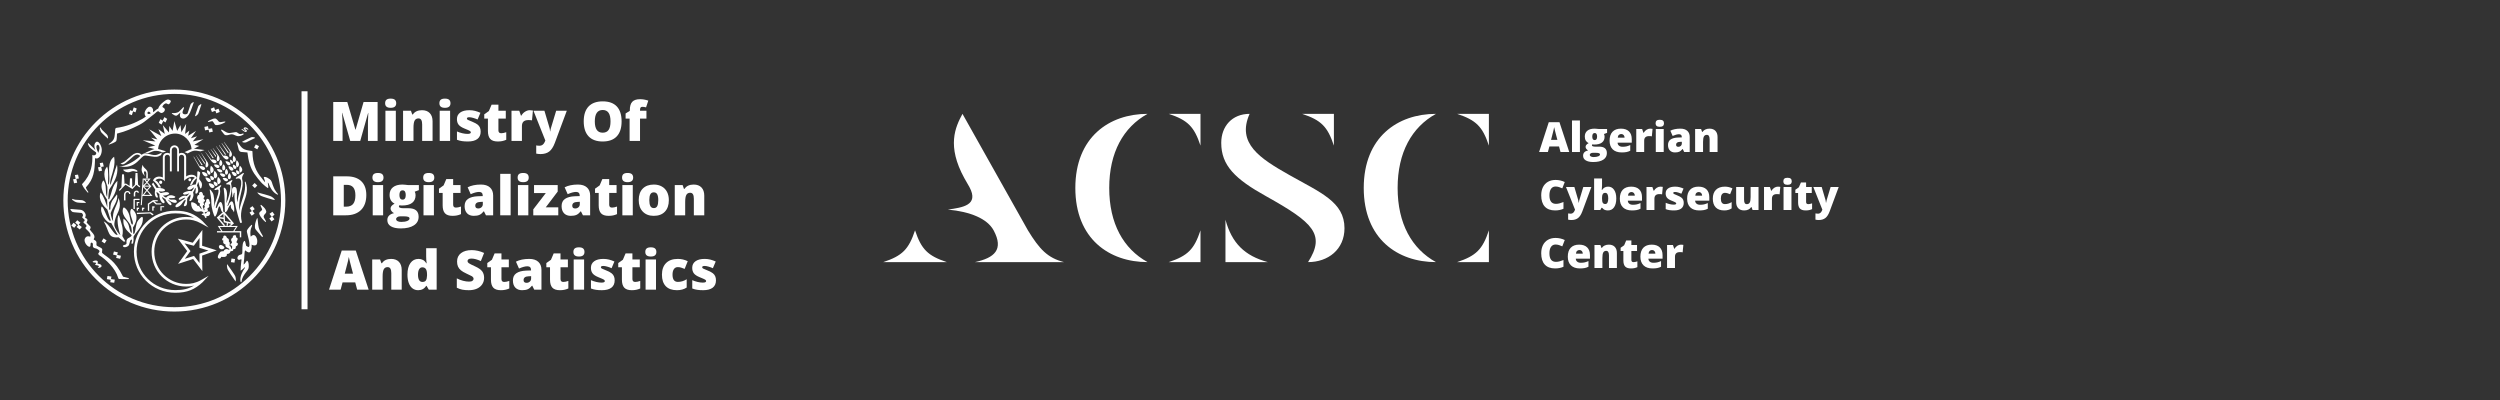 <svg xmlns="http://www.w3.org/2000/svg" xmlns:xlink="http://www.w3.org/1999/xlink" width="1250" zoomAndPan="magnify" viewBox="0 0 937.5 150" height="200" preserveAspectRatio="xMidYMid meet" version="1.0"><rect x="0" y="0" width="937.5" height="150" fill="#333333" stroke="none"/><defs><g/><clipPath id="295c87ad2c"><path d="M 23.75 33.582 L 107 33.582 L 107 116.832 L 23.75 116.832 Z M 23.75 33.582 " clip-rule="nonzero"/></clipPath></defs><g clip-path="url(#295c87ad2c)"><path fill="#ffffff" d="M 42.832 106.035 L 43.051 104.855 L 41.613 104.664 L 41.793 103.707 L 40.297 103.488 L 40.066 104.68 L 41.492 104.926 L 41.34 105.844 Z M 36.641 100.352 C 37.012 100.5 37.547 100.406 37.82 100.199 C 38.242 99.898 38.121 99.582 37.875 99.297 C 37.559 98.953 36.848 99.02 36.559 98.746 C 36.395 98.582 36.996 98.445 36.559 97.938 C 36.176 97.488 35.352 97.734 34.996 97.926 C 34.75 98.047 34.695 98.172 34.738 98.242 C 35.078 98.57 35.832 98.297 36.051 98.652 C 36.148 98.801 35.613 99.117 35.641 99.215 C 36.023 99.625 36.82 99.379 37.066 99.789 C 37.23 100.047 36.574 100.242 36.641 100.352 Z M 27.82 85.434 L 28.656 84.406 L 27.586 83.527 L 26.75 84.582 Z M 29.914 86.047 L 30.695 85.129 L 29.516 84.238 L 30.16 83.516 L 28.969 82.582 L 28.188 83.488 L 29.312 84.418 L 28.711 85.129 Z M 48.16 104.637 C 48.449 104.625 48.355 104.352 48.16 104.27 C 47.902 104.188 46.805 103.898 46.148 103.746 C 43.039 97.434 40.16 96.555 38.367 94.898 C 38.051 94.598 38.531 93.746 38.258 93.309 C 37.957 92.801 36.434 92.391 36.215 91.992 C 36.078 91.734 36.297 90.98 36.121 90.625 C 35.777 89.98 35.27 90.047 35.16 89.801 C 35.105 89.707 35.133 89.652 35.242 89.473 C 35.422 89.211 35.434 88.953 35.406 88.664 C 35.379 88.227 35.105 87.871 34.875 87.543 C 34.711 87.32 33.848 86.391 33.668 86.074 C 33.656 86.008 34.094 85.625 33.957 85.074 C 33.941 85.02 33.902 84.98 33.859 84.926 C 33.547 84.527 32.668 83.746 32.477 83.461 C 32.434 83.418 32.82 82.707 32.805 82.555 C 32.805 82.418 32.766 82.293 32.711 82.184 C 32.586 81.926 32.148 81.844 31.93 81.664 C 32.066 81.211 32.203 80.816 32.121 80.418 C 31.957 79.707 31.16 78.746 30.121 78.664 C 30.039 78.664 27.039 78.375 26.586 78.363 C 26.105 78.363 26.57 78.965 27.051 79.391 C 27.312 79.598 27.875 79.598 30.504 79.844 C 30.75 79.883 30.93 80.117 31.051 80.375 C 31.324 81.02 30.82 81.32 30.805 81.391 C 30.793 81.461 30.832 81.5 30.859 81.57 C 31.023 81.844 31.559 82.156 31.695 82.391 C 31.805 82.582 31.723 82.855 31.559 83.008 C 31.395 83.156 31.148 83.172 31.285 83.391 C 31.613 83.91 32.23 84.09 32.449 84.637 C 32.488 84.746 32.449 84.938 32.297 85.062 C 31.887 85.391 31.984 85.582 32.352 85.965 C 32.516 86.145 33.176 86.707 33.449 87.074 C 33.82 87.543 34.051 88.145 33.859 88.762 C 33.516 88.652 33.285 88.609 33.094 88.609 C 32.777 88.625 32.695 88.609 32.422 88.773 C 31.941 89.09 31.656 89.652 31.711 90.184 C 31.723 90.391 31.805 90.828 32.023 91.215 C 32.531 92.062 32.914 92.309 33.312 92.488 C 33.629 92.625 33.902 92.5 33.93 92.09 C 33.957 91.516 33.941 91.184 34.188 91.02 C 34.379 90.898 34.668 91.09 34.738 91.215 C 34.996 91.664 34.656 92.227 34.902 92.625 C 35.215 93.117 35.52 93.008 36.258 93.27 C 36.367 93.309 37.105 93.734 37.258 94.02 C 37.547 94.543 36.668 94.883 36.875 95.297 C 36.969 95.5 37.188 95.691 37.27 95.746 C 39.695 97.309 43.242 100.527 44.328 104.227 C 44.383 104.406 44.477 104.652 44.738 104.625 C 46.094 104.652 46.969 104.691 48.16 104.637 Z M 45.051 97.047 L 45.355 95.898 L 43.93 95.57 L 44.188 94.637 L 42.723 94.297 L 42.395 95.461 L 43.793 95.816 L 43.559 96.719 Z M 39.242 91.27 L 39.969 90.156 L 38.832 89.379 L 38.105 90.516 Z M 32.27 76.102 C 31.984 75.582 31.188 75.117 30.711 75.062 C 29.75 74.938 29.133 75.008 28.23 74.898 C 27.914 74.871 27.543 74.691 27.27 74.609 C 26.984 74.539 26.957 74.816 27.215 75.035 C 27.543 75.32 28.352 75.828 28.941 75.926 C 30.078 76.117 31.16 76.047 32.27 76.102 Z M 27.766 68.734 L 28.941 68.527 L 28.629 67.09 L 29.57 66.926 L 29.27 65.473 L 28.078 65.648 L 28.367 67.09 L 27.422 67.238 Z M 32.859 72.199 C 33.012 72.309 33.23 72.129 33.105 71.953 C 32.723 71.418 32.379 70.965 32.215 70.281 C 35.242 66.992 35.488 64.227 35.656 59.293 C 37.121 60.008 38.312 57.84 38.16 55.965 C 38.039 54.445 36.82 52.43 35.914 53.363 C 35.242 54.062 35.215 55.008 35.793 56.418 C 35.477 55.949 35.297 55.758 35.121 55.582 L 33.27 53.773 C 33.148 53.609 32.957 53.73 32.941 53.922 C 33.297 54.785 33.34 54.922 33.93 55.512 C 34.461 56.035 35.258 56.555 35.984 57.117 C 36.461 57.926 35.285 58.582 34.629 58.09 C 34.711 61.391 34.406 65.254 30.875 68.926 C 30.832 68.965 30.777 68.992 30.766 69.062 C 30.75 69.145 30.766 69.172 30.793 69.238 C 31.324 70.473 32.039 71.211 32.859 72.199 Z M 37.078 64.238 L 38.27 64.02 L 37.957 62.594 L 38.914 62.43 L 38.586 60.98 L 37.406 61.156 L 37.684 62.594 L 36.75 62.746 Z M 36.859 57.348 C 36.547 56.621 36.105 55.73 36.133 55.02 C 36.16 54.609 36.477 54.156 36.82 54.336 C 37.039 54.445 37.379 55.035 37.324 55.594 C 37.297 55.938 37.121 56.664 36.859 57.348 Z M 88.355 105.543 C 88.59 104.941 88.355 104.145 88.301 103.844 C 88.137 103.023 85.766 99.965 85.176 99.047 C 85.055 99.516 85.109 100.047 85.246 100.68 C 85.395 101.352 87.602 104.5 88.355 105.543 Z M 87.918 98.5 L 88.148 97.145 L 86.809 96.938 L 86.602 98.297 Z M 90.328 105.816 C 90.508 105.926 90.574 105.652 90.602 105.473 C 90.629 105.281 90.672 105.062 90.699 104.941 C 90.766 104.543 91.027 104.078 91.203 103.68 C 91.41 103.215 91.93 102.543 92.246 102.105 C 92.52 101.691 92.891 101.379 93.176 100.691 C 93.398 100.16 93.355 98.09 92.684 97.762 C 92.492 97.68 91.875 98.98 91.371 99.227 C 91.383 99.035 91.355 98.871 91.426 98.309 L 90.492 97.965 C 90.426 98.309 90.312 99.801 90.301 99.898 C 90.258 100.199 90.219 101.105 90.219 101.434 C 90.219 101.652 91.191 100.801 91.465 100.527 L 91.809 100.172 C 91.918 100.254 91.809 100.555 91.711 100.68 C 90.984 101.652 89.984 103.582 90.148 105.227 C 90.164 105.391 90.219 105.762 90.328 105.816 Z M 40.492 52.004 C 40.641 51.539 40.379 50.73 40.039 50.402 L 38.285 48.691 C 38.051 48.457 37.93 48.145 37.766 47.91 C 37.613 47.676 37.395 47.828 37.449 48.113 C 37.504 48.512 37.723 49.336 38.105 49.758 C 38.848 50.594 39.695 51.266 40.492 52.004 Z M 91.426 98.309 C 91.562 97.391 91.602 96.5 91.645 95.773 C 91.672 95.281 91.711 94.406 91.918 93.871 C 92.891 94.664 93.508 94.898 93.875 94.352 C 94.176 93.883 94.48 92.801 94.371 91.953 L 94.344 91.734 C 94.945 92.09 95.836 92.238 96.246 91.652 C 96.535 91.211 96.52 90.062 96.383 89.652 C 96.137 88.828 95.766 88.379 95.426 88.211 C 95.109 88.047 94.602 88.117 94.027 88.762 C 93.82 87.98 93.848 86.57 94.094 85.773 C 94.219 85.406 94.656 84.527 94.535 84.336 C 94.344 83.992 92.766 85.953 92.645 86.324 C 92.453 86.844 92.602 86.91 93.301 89.938 C 93.383 90.254 93.793 92.172 93.344 92.57 C 93.164 92.734 92.836 92.488 92.316 92.184 C 92.203 91.828 92.082 91.172 91.973 90.734 C 91.93 90.555 91.766 90.281 91.629 90.336 C 91.547 90.363 91.465 90.461 91.246 90.855 C 91.082 91.145 90.945 91.91 90.902 92.762 C 90.836 94.145 90.973 95.047 90.711 95.27 C 90.52 95.434 90.328 95.461 89.973 95.555 C 88.984 95.816 88.656 97.254 89.574 97.445 C 89.863 97.516 90.23 97.188 90.492 97.254 C 90.629 97.297 90.547 97.734 90.492 97.965 Z M 40.832 54.238 C 41.641 53.977 42.848 53.527 43.477 53.035 C 43.832 52.746 43.832 51.129 43.875 50.102 C 47.367 49.227 49.641 48.102 51.367 47.266 C 52.723 46.621 53.777 45.977 54.738 45.184 C 55.941 44.195 58.012 42.691 58.41 42.266 C 58.668 42.004 58.902 41.812 59.219 41.719 C 59.602 41.609 60.055 42.648 60.875 42.309 C 61.477 42.059 61.793 41.621 61.82 41.195 C 61.848 40.922 61.711 40.664 61.477 40.5 C 61.355 40.43 61.121 40.348 60.969 40.156 C 60.832 40.004 60.957 39.812 61.094 39.594 C 61.383 39.113 61.957 38.746 62.285 38.758 C 62.75 38.801 62.984 39.305 63.395 39.02 C 63.586 38.895 63.859 38.609 64.039 38.141 C 64.082 38.047 64.055 37.73 63.793 37.582 C 63.586 37.473 63.164 37.266 62.859 37.332 C 62.301 37.43 61.902 37.746 61.312 38.211 C 60.422 38.922 59.629 39.664 59.312 40.73 C 58.832 40.828 58.094 41.582 57.832 41.801 C 57.766 41.855 57.449 42.059 57.395 42.074 C 57.438 41.785 57.41 41.211 57.367 41.004 C 57.312 40.828 57.258 40.691 57.164 40.555 C 56.875 40.141 56.477 39.949 55.984 40.031 C 55.805 40.074 55.684 40.129 55.52 40.25 C 54.805 40.801 54.367 41.594 54.258 42.184 C 54.176 42.664 54.285 43.336 54.711 43.676 C 54.281 44.02 53.832 44.324 53.355 44.594 C 50.82 46.02 47.422 47.5 43.641 47.949 C 43.367 47.992 43.242 48.238 43.215 48.457 C 42.859 51.691 43.324 52.199 40.738 54.074 Z M 49.449 43.195 L 49.914 41.773 L 50.805 42.129 L 51.273 40.691 L 50.16 40.266 L 49.668 41.664 L 48.777 41.309 L 48.328 42.758 Z M 98.066 88.637 C 98.438 89.102 98.766 88.762 98.492 88.352 C 97.918 87.473 97.562 86.707 97.316 86.211 C 96.902 85.434 96.711 83.461 96.59 81.965 C 96.574 81.762 96.426 81.637 96.219 82.199 C 95.781 83.336 95.52 84.266 95.602 85.293 C 95.656 86.035 95.836 85.938 98.066 88.637 Z M 55.34 42.609 C 55.176 42.402 55.301 42.047 55.656 41.883 C 55.969 41.73 56.559 42.375 56.477 42.512 C 56.285 42.785 55.492 42.828 55.34 42.609 Z M 94.371 80.898 L 95.465 80.129 L 94.656 79.035 L 95.52 78.418 L 94.699 77.309 L 93.645 78.035 L 94.426 79.172 L 93.574 79.719 Z M 60.574 46.703 L 61.219 45.391 L 62.055 45.91 L 62.695 44.582 L 61.656 43.922 L 61 45.211 L 60.164 44.691 L 59.531 46.031 Z M 99.766 83.199 C 99.891 82.992 98.957 81.719 98.902 81.391 C 98.836 81.074 98.957 80.746 99.109 80.555 C 99.234 80.375 99.711 79.98 99.82 79.598 C 99.984 79.09 99.438 78.238 99.012 77.816 C 98.918 77.719 98.246 77.047 98 76.871 C 97.93 76.828 97.793 76.816 97.754 76.855 C 97.426 77.199 98.645 78.418 98.191 78.828 C 97.754 79.227 97.465 79.457 97.301 79.691 C 96.848 80.309 98.246 82.02 98.902 82.652 C 99.289 83.02 99.656 83.391 99.766 83.199 Z M 101.82 83.035 L 102.902 82.238 L 102.109 81.156 L 102.957 80.527 L 102.152 79.418 L 101.066 80.184 L 101.863 81.293 L 101 81.926 Z M 95.562 70.539 L 96.492 69.566 L 95.492 68.621 L 94.562 69.566 Z M 103.094 75.02 C 102.891 74.402 102.164 73.992 101.93 73.816 C 101.234 73.309 97.492 72.457 96.48 72.145 C 96.672 72.582 97.082 72.898 97.59 73.293 C 98.137 73.707 102.863 75.102 103.094 75.02 Z M 68.383 44.43 C 69.711 44.73 70.918 42.992 71.273 42.156 C 71.531 41.582 72.285 39.582 72.559 38.719 C 72.613 38.555 72.711 38.293 72.586 38.277 C 72.312 38.266 71.531 38.895 71.465 39.168 C 71.34 39.594 70.613 41.73 70.34 42.5 C 70.219 42.828 69.492 42.91 69.203 42.855 C 68.957 42.801 68.422 42.691 68.438 42.113 C 68.449 41.473 69.176 40.473 68.957 40.25 C 68.918 40.211 68.875 40.195 68.805 40.195 C 68.695 40.195 68.531 40.418 68.23 40.758 C 67.777 41.223 67.547 41.473 67.164 41.812 C 66.52 42.391 65.312 42.484 64.586 42.375 C 64.504 42.363 64.465 42.375 64.438 42.402 C 64.367 42.473 64.504 42.621 64.695 42.773 C 65.055 43.074 65.684 43.402 66.055 43.402 C 66.383 43.391 66.902 42.895 67.668 42.195 C 67.328 43.113 67.301 44.168 68.383 44.43 Z M 78.438 49.664 L 79.793 49.391 L 79.531 48.102 L 78.191 48.336 L 78 47.309 L 76.645 47.582 L 76.902 48.895 L 78.246 48.621 Z M 104.191 72.965 C 104.398 72.91 104.191 72.664 104.039 72.539 C 103.918 72.418 103.766 72.238 103.684 72.117 C 103.426 71.746 103.164 71.348 102.957 70.98 C 102.711 70.512 102.426 69.762 102.234 69.254 C 102.066 68.789 102 68.309 101.617 67.676 C 101.328 67.184 99.59 66.047 98.957 66.402 C 98.754 66.512 99.48 67.762 99.371 68.32 C 99.234 68.211 98.984 67.926 98.766 67.621 L 97.848 68.309 C 98.082 68.566 98.234 68.734 98.316 68.801 C 98.52 69.008 100.262 70.566 100.52 70.512 C 100.727 70.473 100.562 69.375 100.492 68.992 L 100.41 68.5 C 100.535 68.484 100.711 68.719 100.766 68.871 C 101.094 70.02 102.18 71.938 103.602 72.762 C 103.738 72.844 104.055 73.02 104.191 72.965 Z M 97.848 68.309 L 98.766 67.621 C 98.508 67.266 98.234 66.883 98.191 66.844 C 95.973 64.266 94.754 61.484 94.672 56.965 C 94.672 56.785 94.684 56.621 94.383 56.594 C 91.094 56.199 90.793 55.73 89.164 53.375 C 89.082 53.254 88.891 53.375 88.875 53.566 L 89.52 56.102 C 89.617 56.457 89.945 56.938 90.492 56.98 L 92.781 57.172 C 93.176 60.527 93.902 62.965 95.355 65.129 C 96.301 66.512 97.273 67.676 97.848 68.309 Z M 73.094 43.609 C 73.586 43.539 74.219 42.949 74.383 42.512 C 74.699 41.637 74.891 41.031 75.176 40.211 C 75.285 39.91 75.367 39.582 75.477 39.348 C 75.586 39.074 75.395 38.992 75.164 39.129 C 74.836 39.305 74.422 39.664 74.328 39.91 C 73.629 41.812 73.422 42.555 73.094 43.609 Z M 80.902 46.895 C 81.738 47.031 82.984 46.594 83.711 46.227 C 84.148 46.004 84.645 45.801 84.508 45.621 C 84.355 45.43 82.836 45.867 82.504 45.812 C 82.219 45.758 81.945 45.539 81.82 45.348 C 81.684 45.141 81.395 44.785 81.066 44.566 C 80.629 44.254 79.836 44.539 79.301 44.801 C 79.176 44.855 78.301 45.238 78.082 45.418 C 78.012 45.473 77.93 45.594 77.957 45.637 C 78.23 46.02 79.504 45.113 79.863 45.594 C 80.273 46.156 80.41 46.457 80.562 46.664 C 80.629 46.758 80.754 46.867 80.902 46.895 Z M 89.039 51.031 C 89.438 51.09 90.176 51.047 90.82 50.703 C 90.957 50.637 91.082 50.555 91.219 50.484 C 91.355 50.418 91.41 50.281 91.371 50.184 C 91.316 50.047 91.082 50.059 90.945 50.102 C 90.355 50.293 89.984 50.43 89.328 49.965 C 89.012 49.73 88.781 49.484 88.34 49.539 C 87.891 49.609 86.945 49.758 86.48 49.84 C 85.973 49.91 85.355 49.938 84.52 49.391 C 83.285 48.594 83.082 48.539 82.918 48.664 C 82.863 48.703 82.945 48.965 83.055 49.102 C 84.055 50.309 84.082 50.621 84.672 50.703 C 85.492 50.828 86.137 50.348 86.93 50.348 C 87.684 50.348 88.285 50.938 89.039 51.031 Z M 81.121 42.5 L 82.41 41.992 L 81.945 40.758 L 80.656 41.25 L 80.301 40.238 L 79.012 40.758 L 79.477 42.004 L 80.766 41.512 Z M 92.41 53.336 C 93.246 52.938 93.82 52.637 94.59 52.266 C 94.891 52.129 95.191 51.965 95.426 51.867 C 95.711 51.773 95.629 51.566 95.344 51.484 C 94.984 51.391 94.453 51.363 94.219 51.457 C 92.355 52.254 91.699 52.691 90.738 53.199 C 91.121 53.5 91.984 53.539 92.41 53.336 Z M 96.48 55.992 L 97.121 54.812 L 95.93 54.156 L 95.273 55.309 Z M 92.453 49.363 C 92.727 49.129 92.547 48.867 92.371 48.746 C 92.301 48.676 92.094 48.527 92.066 48.5 C 91.793 48.238 92.055 48.156 92.246 48.227 C 92.426 48.309 92.863 48.785 93.176 48.512 C 93.148 48.348 92.535 47.91 92.426 47.855 C 92.066 47.691 91.836 47.703 91.59 47.855 C 91.23 48.086 91.316 48.375 91.629 48.609 C 91.711 48.676 92.109 48.922 91.984 48.992 C 91.738 49.129 91.164 48.539 90.957 48.445 C 90.82 48.391 90.699 48.391 90.602 48.445 C 90.574 48.473 90.48 48.512 90.52 48.527 C 91.645 49.375 92 49.73 92.453 49.363 Z M 65.383 116.832 C 88.355 116.832 107 98.188 107 75.199 C 107 52.227 88.355 33.582 65.383 33.582 C 42.395 33.582 23.75 52.227 23.75 75.199 C 23.75 98.188 42.395 116.832 65.383 116.832 Z M 65.383 115.199 C 43.285 115.199 25.379 97.297 25.379 75.199 C 25.379 53.117 43.285 35.211 65.383 35.211 C 87.465 35.211 105.371 53.117 105.371 75.199 C 105.371 97.297 87.465 115.199 65.383 115.199 Z M 65.738 109.789 C 70.246 109.789 73.066 108.543 75.945 105.855 L 78.219 103.445 L 75.395 105.023 C 73.367 106.16 71.629 106.461 69.809 106.461 C 63.23 106.461 57.848 101.215 57.848 94.391 L 56.848 94.391 C 56.848 101.664 62.574 107.445 69.809 107.445 C 70.848 107.445 71.781 107.363 72.766 107.051 C 70.723 108.352 68.602 108.789 65.738 108.789 C 57.629 108.789 51.219 102.418 51.219 94.391 L 50.219 94.391 C 50.219 102.898 57.039 109.789 65.738 109.789 Z M 46.105 92.363 C 46.449 92.926 47.449 92.707 48.039 92.27 C 48.793 91.691 48.531 89.844 49.367 89.844 C 49.711 89.844 49.258 90.926 49.258 91.363 L 49.875 91.363 C 49.969 90.68 50.203 90.238 50.051 88.992 C 49.957 88.156 53.023 85.445 53.422 83.363 C 53.629 82.309 53.684 81.348 53.285 81.348 C 52.832 81.348 52.137 82.227 51.793 82.652 C 50.914 83.746 50.875 86.379 50.477 87.379 C 50.328 87.734 49.969 87.816 49.969 87.57 C 49.969 86.789 49.875 86.129 49.875 85.293 C 50.82 83.871 52.367 80.953 49.711 78.473 C 49.504 78.281 49.258 78.266 49.133 78.473 C 48.039 80.309 50.559 83.363 49.629 84.266 C 48.531 83.609 49.258 80.199 46.996 78.117 C 46.492 77.664 46.312 77.68 46.105 78.266 C 45.367 81.348 48.832 82.926 49.258 85.445 C 49.355 86.035 49.52 86.789 49.367 87.379 C 49.258 87.379 49.023 87.129 48.914 86.871 C 48.176 85.227 48.738 83.773 46.312 81.965 C 45.859 85.691 48.395 87.035 49.367 88.156 L 49.258 88.5 C 48.629 89.406 47.188 88.992 47.449 91.184 C 47.547 92.02 45.805 91.707 46.105 92.363 Z M 46.492 90.68 L 46.996 90.445 L 45.859 88.5 C 46.492 85.691 45.422 83.516 44.574 80.637 C 43.531 81.527 44.367 86.129 45.148 88.156 C 44.574 87.816 43.176 85.898 42.887 84.5 C 42.766 83.871 43.133 81.965 43.777 80.637 C 44.668 78.828 45.52 76.926 44.465 74.211 C 44.023 77.32 41.848 78.871 42.449 83.02 C 41.941 82.227 41.602 81.008 41.504 79.953 C 42.285 77.527 44.465 75.156 43.875 72.883 C 42.793 74.555 41.367 75.238 41.367 78.363 C 41.367 78.871 40.914 78.707 40.914 78.363 L 40.914 75.844 C 43.23 73.227 44.023 70.348 44.023 67.816 C 42.105 69.555 41.887 72.293 41.012 74.555 C 40.902 74.816 40.766 74.816 40.602 74.555 C 40.602 73.32 40.766 72.293 40.914 71.117 C 43.777 67.129 44.367 64.609 43.875 61.746 C 43.133 63.527 41.547 69.266 41.367 69.375 C 41.16 68.871 41.367 67.637 41.602 66.789 C 42.258 64.512 43.383 61.555 42.793 58.773 C 40.258 60.609 41.012 64.266 41.012 66.789 C 41.012 67.637 40.984 68.473 40.766 69.062 C 40.668 69.309 40.52 69.156 40.52 69.062 C 40.52 66.883 40.766 63.828 40.176 62.484 C 38.094 64.758 39.684 67.816 40.258 70.008 C 40.367 71.445 40.176 72.539 40.176 73.871 C 39.242 72.199 40.258 69.309 38.738 67.637 C 36.82 70.266 39.586 73.98 40.176 74.898 C 40.176 75.598 40.258 77.09 40.258 77.762 C 39.684 75.992 38.984 73.719 37.738 72.199 C 36.602 75.062 39.078 77.527 40.258 78.609 L 41.504 82.57 C 41.504 82.926 41.16 82.816 41.012 82.652 C 39.914 81.57 39.078 77.762 38.094 77.418 C 37.16 79.707 39.914 83.871 41.711 83.609 L 44.121 88.062 C 42.793 88.5 41.258 84.156 38.902 83.02 C 41.16 86.871 40.258 89.406 44.465 88.992 Z M 51.258 79.008 L 51.738 79.008 L 51.738 78.363 L 52.137 78.363 L 52.137 77.871 L 51.258 77.871 Z M 57.137 80.746 L 57.629 80.391 L 56.504 79.609 L 51.34 79.789 L 51.34 80.293 L 56.285 80.047 Z M 46.492 75.156 L 47.051 75.156 L 47.051 73.129 C 47.051 71.691 48.395 71.953 48.395 72.637 L 48.395 72.762 L 48.875 72.762 L 48.875 72.637 C 48.875 71.238 46.492 71.117 46.492 73.129 Z M 50.051 78.363 L 50.559 78.363 L 50.559 75.008 L 52.34 75.008 L 52.34 74.555 L 50.312 74.555 C 50.219 74.555 50.051 74.664 50.051 74.816 Z M 53.23 79.008 L 53.738 79.008 L 53.738 78.363 L 54.121 78.363 L 54.121 77.871 L 53.23 77.871 Z M 51.258 77.184 L 51.695 77.184 L 51.695 76.145 L 52.246 76.145 L 52.246 75.746 L 51.258 75.746 Z M 50.219 94.391 L 51.219 94.391 C 51.219 86.379 57.629 80.008 65.738 80.008 C 68.602 80.008 70.723 80.445 72.766 81.734 C 71.781 81.434 70.848 81.348 69.809 81.348 C 62.574 81.348 56.848 87.129 56.848 94.391 L 57.848 94.391 C 57.848 87.57 63.23 82.309 69.809 82.309 C 71.629 82.309 73.367 82.637 75.395 83.773 L 78.219 85.336 L 75.945 82.926 C 73.066 80.254 70.246 79.008 65.738 79.008 C 57.039 79.008 50.219 85.898 50.219 94.391 Z M 45.52 70.266 L 46.75 69.555 L 46.492 65.363 L 45.766 65.363 Z M 44.875 71.582 L 47.051 69.266 L 49.656 70.898 L 51.148 69.309 L 52.285 70.266 L 52.586 69.898 L 51.148 68.719 L 49.52 70.348 L 47.449 68.965 C 47.094 68.734 46.859 68.828 46.656 69.062 L 44.574 71.238 Z M 50.16 73.664 L 50.711 73.664 L 50.711 72.637 C 50.711 71.691 51.559 71.844 51.559 72.238 L 51.559 72.293 L 52.051 72.293 L 52.051 72.129 C 52.051 71.238 50.16 71.117 50.16 72.637 Z M 57.082 79.008 L 57.586 79.008 L 57.586 77.871 L 57.969 77.871 L 57.969 77.363 L 57.082 77.363 Z M 74.836 98.652 L 72.766 95.965 L 69.301 97.062 L 71.438 94.156 L 69.203 91.242 L 72.684 92.156 L 74.836 89.238 L 74.793 92.926 L 78.148 93.953 L 74.793 95.129 Z M 75.891 101.664 L 75.793 95.844 L 81.273 93.883 L 75.793 92.156 L 75.891 86.238 L 72.285 91.02 L 66.684 89.5 L 70.203 94.156 L 66.777 98.953 L 72.422 97.117 Z M 49.629 70.609 L 49.52 66.883 L 48.738 66.883 L 48.574 70.156 Z M 55.449 79.047 L 55.941 79.047 L 55.941 76.637 L 57.383 75.691 L 58.465 76.68 L 60.492 76.68 L 60.492 76.238 L 58.766 76.238 L 57.383 75.062 L 57.137 75.5 L 59.148 75.5 L 59.148 75.062 L 57.383 75.062 L 55.449 76.402 Z M 53.52 66.953 L 52.777 76.926 L 53.176 76.926 L 53.914 66.953 Z M 60.148 79.008 L 60.602 79.008 L 60.602 77.707 L 61.547 77.707 L 61.547 77.32 L 60.148 77.32 Z M 53.23 73.473 L 57.191 73.473 L 55.109 71.047 Z M 54.023 73.074 L 55.109 71.637 L 56.285 73.074 Z M 50.559 69.309 L 51.793 69.309 L 51.559 64.871 L 50.82 64.871 Z M 48.133 64.609 C 49.023 64.609 49.367 63.926 50.559 64.266 C 50.902 64.363 51.34 64.527 51.559 64.266 C 51.695 63.98 50.902 63.582 50.559 63.484 C 48.793 62.965 48.176 63.582 46.75 63.582 C 46.656 63.582 46.395 63.484 46.312 63.582 C 46.121 63.801 46.312 63.828 46.395 63.926 C 46.859 64.457 47.574 64.609 48.133 64.609 Z M 55.109 68.129 L 53.367 69.871 L 55.109 71.637 L 56.738 69.871 Z M 55.109 68.676 L 56.203 69.871 L 55.109 71.047 L 53.914 69.871 Z M 53.766 70.008 L 56.285 70.008 L 56.285 69.609 L 53.766 69.609 Z M 55.109 68.676 L 56.504 66.953 L 53.684 66.953 Z M 55.109 68.035 L 54.52 67.348 L 55.656 67.348 Z M 64.164 76.926 C 64.902 76.09 62.875 75.402 63.137 74.898 C 64.164 75.844 65.832 76.484 66.34 75.746 C 66.094 74.102 64.164 75.402 63.367 74.555 C 63.367 73.871 65.738 74.816 65.738 73.719 C 65.055 73.32 63.477 72.637 62.285 74.102 C 61.629 73.871 61.285 73.527 61.191 73.227 C 62.027 73.527 63.23 72.98 63.477 72.637 C 63.137 71.582 61.285 72.199 60.367 72.375 C 60 72.293 59.766 72.035 59.547 71.691 C 60.492 71.953 61.547 71.844 61.887 71.445 C 62.027 70.707 60 70.348 58.684 70.457 L 57.465 68.473 L 56.941 69.062 L 58.23 71.117 C 57.629 73.32 58.684 74.309 59.027 74.102 C 59.641 73.719 58.422 72.637 58.766 71.953 C 59.148 72.293 59.41 72.539 59.766 72.762 C 59.547 74.898 61.055 76.746 61.629 76.09 C 62.219 75.43 60.367 74.457 60.941 73.871 C 61.191 74.211 61.629 74.457 62.027 74.664 C 62.422 75.844 63.711 77.184 64.164 76.926 Z M 45.148 61.402 C 46.105 61.664 46.094 62.129 48.629 59.883 L 49.875 58.773 C 51.312 57.512 51.996 57.98 52.738 58.539 L 53.176 58.074 C 52.492 57.457 51.355 56.676 49.367 58.336 L 48.133 59.375 C 46.641 60.637 47.188 60.418 45.148 61.402 Z M 55.422 66.789 L 55.422 65.266 C 55.422 63.32 54.121 63.527 53.422 61.801 C 52.941 63.676 52.887 64.609 54.367 66.047 C 54.121 65.402 53.684 64.664 54.328 64.129 C 54.82 64.484 54.996 64.758 54.859 65.855 L 54.859 66.789 Z M 82.203 92.953 C 82.738 93.855 83.93 93.445 84.137 92.953 C 84.273 92.609 83.438 91.98 82.918 91.871 C 82.312 91.734 81.863 92.363 82.203 92.953 Z M 60.246 68.965 C 60.602 68.965 60.832 68.719 60.832 68.375 C 60.832 67.98 60.602 67.73 60.246 67.73 C 59.902 67.73 59.656 67.98 59.656 68.375 C 59.656 68.719 59.902 68.965 60.246 68.965 Z M 81.957 96.871 C 82.574 97.215 82.918 96.652 82.918 96.309 C 83.094 96.309 85.34 96.773 85.082 95.227 C 85.727 95.227 86.176 95.129 86.52 94.156 C 86.902 94.242 87.602 94.156 87.465 93.445 C 87.602 93.324 88.453 93.789 88.453 92.363 C 89.039 92.363 89.629 91.184 88.793 91.02 C 88.602 90.926 88.699 90.582 88.793 90.445 C 89.066 89.98 89.383 89.352 88.699 89.102 C 88.301 88.953 88.699 88.5 88.453 88.324 C 88.137 88.09 87.711 88.156 87.465 88.418 C 87.219 88.68 87.367 88.898 87.258 89.102 C 86.52 89.5 86.547 90.156 86.902 90.582 C 87.012 90.691 87.012 91.02 86.902 91.184 C 86.809 91.324 86.41 91.363 86.41 91.707 C 86.41 92.156 86.766 92.156 87.027 92.156 C 87.027 92.609 87.121 93.199 86.902 93.324 C 86.535 93.516 86.902 92.609 86.066 92.156 C 86.176 91.527 86.312 90.68 85.836 90.68 C 85.836 90.336 86.066 89.5 85.082 89.238 C 85.082 88.898 84.727 88.324 84.258 88.324 C 83.699 88.324 83.699 88.898 83.699 89.238 C 83.094 89.406 83.203 90.238 83.793 90.238 C 83.438 91.184 84.039 91.527 84.602 91.707 C 84.258 92.707 85.383 92.938 85.836 93.199 C 86.082 93.352 86.066 93.789 85.836 93.664 C 85.383 93.406 84.383 93.047 83.793 94.242 C 83.301 94.156 82.957 94.297 82.699 94.391 C 82.312 94.746 81.176 96.434 81.957 96.871 Z M 46.656 62.582 C 49.629 62.582 51.258 60.965 52.492 59.719 C 53.383 58.84 53.859 58.199 54.766 58.336 C 57.969 58.84 58.574 59.035 59.656 58.539 C 59.766 58.418 60 58.336 60.367 58.199 L 60.75 57.199 C 58.367 58.418 58.285 58.391 54.996 57.539 C 53.684 57.199 52.832 58.336 51.902 59.129 C 50.531 60.293 47.285 62.445 44.574 62.445 Z M 89.93 88.992 L 90.465 88.992 L 90.465 86.68 L 81.367 86.68 L 81.367 87.172 L 89.93 87.172 Z M 77.066 81.734 C 77.312 81.883 77.574 81.625 77.41 81.008 C 79.094 81.348 79 79.266 78.41 79.266 C 77.312 79.266 77.656 80.047 76.973 80.047 C 76.836 80.047 76.727 79.953 76.836 79.609 C 77.23 79.363 77.754 79.609 77.973 79.008 C 78.012 78.609 77.656 78.473 77.809 78.117 C 78.148 78.117 78.82 77.281 78.312 76.926 C 78.176 76.828 78.312 76.746 78.559 76.582 C 78.902 76.238 78.902 75.844 78.559 75.5 C 78.559 75.238 78.559 74.844 78.148 74.664 C 77.973 74.566 77.809 74.5 77.574 74.664 C 77.246 74.871 77.23 75.402 77.312 75.844 C 76.973 75.844 76.727 75.992 76.836 76.582 C 76.727 76.746 76.531 77.02 76.727 77.32 C 76.973 77.68 76.727 77.762 76.629 77.871 C 76.383 77.871 76.574 78.211 76.629 78.363 C 76.738 78.664 76.727 78.871 76.477 78.871 C 76.383 78.473 76.285 78.02 76.027 77.68 C 76.027 77.418 76.137 77.184 76.137 76.926 C 76.477 77.09 76.629 76.746 76.477 76.484 C 76.328 76.238 76.285 75.746 76.477 75.598 C 76.973 75.598 77.055 74.98 76.477 74.664 C 76.285 74.555 76.328 74.254 76.477 74.102 C 76.891 73.652 76.629 72.98 76.137 73.32 C 76.137 72.637 75.891 71.953 75.328 71.953 C 74.793 71.953 74.449 72.539 74.711 73.129 C 74 72.883 73.52 74.664 74.367 74.898 C 74 75.746 74.367 75.992 75.055 76.402 C 74.793 76.746 74.793 77.184 75.191 77.32 C 75.328 77.68 75.793 78.266 75.547 78.473 C 75.055 78.117 74.793 76.926 74 77.184 C 73.863 76.238 71.723 75.5 71.684 75.992 C 71.547 77.527 72.422 79.445 74.203 79.363 C 74.891 79.445 75.449 78.871 76.285 79.707 L 76.285 80.047 L 75.793 80.156 C 75.492 80.227 75.672 80.637 75.891 80.637 C 76.836 80.637 76.672 81.473 77.066 81.734 Z M 83.164 86.98 L 87.711 86.98 L 89.176 84.734 L 81.672 84.734 Z M 83.41 86.68 L 82.422 85.129 L 88.453 85.129 L 87.465 86.68 Z M 66 77.68 C 66.328 77.898 67.422 77.32 67.918 76.746 C 68.668 75.855 68.695 75.5 69.422 74.898 C 70.203 75.062 68.258 77.32 69.203 77.32 C 70.641 77.32 69.945 75.156 70.285 74.211 C 70.641 73.871 71 73.227 71.34 72.98 C 71.586 73.227 71.477 73.719 71.34 74.102 C 71.109 74.816 70.781 75.402 71.23 75.402 C 71.586 75.402 72.039 75.062 72.285 74.211 C 72.383 73.871 72.559 73.625 72.559 72.98 C 72.559 72.762 72.422 72.375 72.422 72.035 C 72.809 71.691 73.066 70.609 73.258 70.457 C 73.602 70.609 73.258 71.953 73.258 72.293 C 73.258 72.539 73.52 72.883 74 72.375 C 74.613 71.707 74.203 70.266 73.863 69.555 C 74 69.062 74.203 68.719 74.367 68.184 C 74.547 68.719 75.055 71.691 75.547 70.348 C 76.34 68.199 74.574 67.637 74.711 66.883 L 75.055 64.953 C 75.109 64.609 74.891 64.527 74.891 64.527 L 74.449 64.266 C 74.367 64.172 74 64.172 74 64.527 C 74 66.445 73.863 67.637 73.41 69.156 C 72.684 69.156 69.836 69.898 70.285 70.898 C 70.438 71.238 71.23 71.281 71.836 70.898 C 72.23 70.648 72.422 70.348 72.809 70.266 C 72.684 70.609 71.93 71.844 71.684 71.691 C 71.082 71.336 68.121 72.184 68.695 72.762 C 69.055 73.117 69.422 72.98 69.945 72.883 C 70.285 72.883 70.641 72.539 71 72.539 L 70.039 73.527 C 69.656 73.32 68.695 73.32 68.027 73.719 C 67.367 74.102 66.777 74.555 67.121 74.816 C 67.52 75.117 68.027 74.664 68.465 74.457 C 68.957 74.238 69.422 73.98 69.422 74.211 C 69.301 74.555 67.52 75.5 66.438 76.402 C 65.957 76.801 65.492 77.348 66 77.68 Z M 55.547 57.457 L 57.285 56.746 C 57.969 56.457 59.258 56.512 60.148 56.855 L 61.055 57.199 L 62.285 56.746 L 60 56.062 C 59.148 55.801 58.301 55.676 57.383 56.062 L 54.422 57.293 Z M 83.848 81.582 L 82.355 81.391 L 83.754 80.184 Z M 63.711 64.266 L 64.41 64.266 L 64.41 59.035 L 63.711 59.035 Z M 83.793 84.652 L 84.547 84.652 L 82.203 81.926 L 83.848 82.129 L 83.891 83.363 L 85.039 83.609 L 84.945 84.652 L 85.438 84.652 L 85.48 83.707 L 86.727 83.953 L 85.836 84.652 L 86.684 84.652 L 87.754 83.773 L 83.945 79.266 L 81.273 81.582 Z M 59.52 70.266 L 60.449 70.348 C 59.547 68.816 59.273 68.09 58.312 67.637 C 58.93 66.789 60.832 66.691 61.793 67.98 L 61.793 59.035 C 61.793 57.73 63.711 57.73 63.711 59.035 L 64.41 59.035 L 64.41 56.402 C 64.41 54.812 66.438 54.812 66.438 56.402 L 66.438 59.035 L 67.121 59.035 C 67.121 57.73 69.039 57.73 69.039 59.035 L 69.039 67.816 C 70.383 66.348 72.285 65.953 73.066 66.691 C 72.422 67.035 71.836 67.73 71.191 69.555 L 72.066 69.211 C 72.422 68.375 72.902 67.391 73.863 66.789 C 73.41 65.363 71.23 65.102 69.809 66.184 L 69.809 59.035 C 69.809 56.746 66.438 56.746 66.438 59.035 L 67.121 59.035 L 67.121 56.402 C 67.121 53.867 63.711 53.867 63.711 56.402 L 63.711 59.035 L 64.41 59.035 C 64.41 56.746 61.055 56.746 61.055 59.035 L 61.055 66.555 C 59.547 65.758 57.723 66.445 57.383 67.73 C 58.066 68.184 59.027 69.156 59.52 70.266 Z M 86.684 83.363 L 84.383 82.871 L 84.258 80.543 Z M 71.23 67.98 C 71.465 67.98 71.684 67.73 71.684 67.391 C 71.684 67.129 71.465 66.883 71.23 66.883 C 70.891 66.883 70.641 67.129 70.641 67.391 C 70.641 67.73 70.891 67.98 71.23 67.98 Z M 66.438 64.266 L 67.121 64.266 L 67.121 59.035 L 66.438 59.035 Z M 80.574 81.227 C 81.027 81.227 81.535 79.609 81.781 78.363 C 81.875 77.871 82.312 76.844 82.574 77.762 C 83.203 80.035 83.602 79.707 83.699 79.266 C 83.809 78.762 83.438 75.652 82.699 75.746 C 81.957 75.828 81.766 77.145 81.367 77.762 C 80.984 78.363 80.891 77.871 80.93 77.68 C 81.547 75.008 82.957 72.734 82.465 70.992 C 82.301 70.457 82.699 70.062 82.918 69.773 C 83.094 69.555 82.848 69.309 82.465 69.555 L 80.836 70.609 C 80.59 70.773 80.176 71.047 80.574 71.238 C 80.945 71.402 81.863 70.707 81.957 71.445 C 81.957 73.32 80.492 75.844 80.176 77.871 C 80.492 75.598 80.328 73.129 79.699 72.199 C 78.945 71.102 78.547 70.707 78.656 71.336 C 78.875 72.762 79.258 73.98 79.258 76.238 C 79.258 78.02 80.273 81.227 80.574 81.227 Z M 80.039 70.457 C 81.219 69.828 79.586 68.621 78.312 68.719 C 78.148 69.156 79.094 70.953 80.039 70.457 Z M 78.754 68.184 C 79.848 67.648 78.148 66.445 77.066 66.555 C 76.973 66.883 77.754 68.664 78.754 68.184 Z M 77.574 66.102 C 78.465 65.746 77.066 64.266 75.793 64.527 C 75.672 64.871 76.465 66.539 77.574 66.102 Z M 81.367 69.648 C 82.109 69.145 81.027 68.09 80.176 68.09 C 79.93 68.816 80.617 70.145 81.367 69.648 Z M 84.492 79.609 C 84.984 79.609 85.52 78.363 85.52 78.266 C 85.52 78.117 86.629 76.062 86.562 76.98 C 86.465 78.609 87.258 78.32 87.711 79.609 C 88.109 78.609 87.602 75.402 86.902 75.5 C 86.176 75.609 85.957 76.473 85.52 77.184 C 85.438 77.32 85.23 77.363 85.34 77.09 C 86.367 74.512 87.273 70.855 86.684 69.062 C 86.535 68.621 86.863 68.184 87.121 67.816 C 87.246 67.637 87.012 67.418 86.684 67.637 L 84.984 68.719 C 84.727 68.871 84.727 69.156 85.082 69.156 C 85.438 69.156 86.219 69.062 86.312 69.555 C 86.645 71.473 85.52 74.816 84.836 76.238 C 85.082 73.98 85.285 72.527 84.984 71.582 C 84.574 70.281 83.793 70.117 83.891 70.707 C 84.094 72.199 84.258 74.102 84.258 76.402 C 84.258 78.117 84.258 79.609 84.492 79.609 Z M 80.039 67.391 C 80.793 66.871 79.699 65.953 78.902 65.953 C 78.656 66.691 79.191 67.98 80.039 67.391 Z M 78.754 65.445 C 79.34 64.871 78.312 63.828 77.656 63.828 C 77.41 64.609 78.066 65.855 78.754 65.445 Z M 76.727 63.582 C 77.492 62.953 75.891 62.008 74.891 62.348 L 72.684 58.73 L 72.559 58.773 L 74.711 62.582 C 75.012 63.129 76.039 64.172 76.727 63.582 Z M 59.273 56.266 C 59.273 52.949 62.176 50.086 65.656 50.086 C 68.957 50.086 71.836 52.949 71.836 56.266 L 74.711 54.719 L 72.902 54.32 L 76.285 52.199 L 72.285 53.035 L 73.863 51.117 L 71.586 51.855 L 73.52 49.086 L 70.547 50.922 L 71 48.977 L 69.422 50.227 L 69.809 46.457 L 68.027 49.582 L 67.684 46.91 L 66.438 49.086 L 65.395 45.418 L 64.711 49.086 L 63.477 47.211 L 63.367 49.676 L 61.055 46.91 L 61.793 50.227 L 59.41 48.402 L 60.492 51.004 L 55.941 48.484 L 59.027 52.293 L 56.641 51.609 L 58.312 53.035 L 53.52 52.594 L 58.23 54.582 L 55.449 55.211 Z M 82.203 68.965 C 83.41 68.074 82.312 66.789 81.781 66.348 C 81.273 67.129 81.328 69.609 82.203 68.965 Z M 75.547 61.898 L 76.027 61.898 L 73.547 58.293 L 73.52 58.336 Z M 80.93 66.789 C 82.121 66.008 81.027 64.609 80.492 64.02 C 79.93 64.953 80.039 67.391 80.93 66.789 Z M 79.586 64.758 C 80.793 63.785 79.699 62.582 79.094 62.145 C 78.656 63.145 78.754 65.457 79.586 64.758 Z M 76.727 61.555 L 76.836 61.062 L 74.492 57.801 L 74.449 57.84 Z M 90.23 83.609 L 90.574 83.516 C 90.727 83.516 90.82 83.266 90.672 83.156 C 89.176 77.184 94.066 73.734 92.148 68.375 C 92.012 67.98 91.809 67.98 91.809 68.473 C 92.41 71.953 90.328 75.402 89.727 79.008 C 89.285 73.527 91.711 70.348 90.82 67.254 C 90.629 66.539 91 65.758 91.465 65.102 C 91.617 64.91 91.23 64.855 91.066 64.953 L 88.602 66.555 C 88.219 66.801 88.453 67.129 88.699 67.035 C 89.398 66.762 89.984 66.883 90.23 67.391 C 91.121 69.238 89.176 73.129 89.039 75.844 C 88.453 74.457 89.547 70.117 87.957 70.117 C 86.312 70.117 87.367 72.762 87.027 73.98 C 87.602 74.102 87.465 72.035 87.957 72.293 C 87.711 76.238 88.902 79.746 89.984 83.363 C 90.027 83.516 90.137 83.637 90.23 83.609 Z M 70.383 57.539 L 71 57.199 C 71.836 56.73 72.809 56.375 73.602 56.5 L 75.191 56.746 L 76.727 56.266 L 73.258 55.812 C 72.422 55.703 71.531 55.965 70.891 56.266 L 69.203 57.047 Z M 77.656 62.691 C 78.547 62.09 77.973 60.812 77.574 60.457 L 75.492 57.391 L 75.449 57.457 L 77.312 60.719 C 77.066 61.402 76.82 63.238 77.656 62.691 Z M 85.34 67.816 C 86.055 67.184 84.492 66.445 83.547 66.789 C 83.438 67.129 84.602 68.473 85.34 67.816 Z M 84.258 66.184 C 85.082 65.539 83.438 64.758 82.465 65.102 C 82.312 65.445 83.504 66.789 84.258 66.184 Z M 83.203 64.527 C 83.945 63.938 82.312 63.145 81.367 63.484 C 81.273 63.828 82.465 65.102 83.203 64.527 Z M 82.121 62.844 C 82.875 62.199 81.273 61.402 80.273 61.746 C 80.176 62.145 81.367 63.484 82.121 62.844 Z M 86.176 67.129 C 87.082 66.594 86.312 64.953 85.973 64.953 C 85.176 65.758 85.34 67.621 86.176 67.129 Z M 81.027 61.062 C 81.848 60.391 80.176 59.473 79.258 59.883 L 77.012 56.953 L 76.973 56.992 L 79 60.062 C 79.355 60.609 80.285 61.664 81.027 61.062 Z M 85.082 65.445 C 86.012 64.898 85.176 63.32 84.836 63.32 C 84.137 64.02 84.258 65.953 85.082 65.445 Z M 84.039 63.828 C 84.984 63.336 84.137 61.664 83.793 61.664 C 83.094 62.348 83.203 64.266 84.039 63.828 Z M 79.699 59.266 L 80.176 59.266 L 78.012 56.348 L 77.973 56.402 Z M 82.918 62.145 C 83.848 61.566 83.094 59.98 82.699 59.98 C 81.957 60.719 82.121 62.648 82.918 62.145 Z M 80.93 58.926 L 81.027 58.418 L 79.055 55.895 L 79 55.949 Z M 88.453 65.953 C 89.438 65.363 87.957 64.266 86.902 64.418 C 86.766 64.758 87.602 66.445 88.453 65.953 Z M 81.863 60.375 C 82.809 59.883 82.121 58.418 81.781 58.074 L 79.836 55.473 L 79.781 55.512 L 81.52 58.336 C 81.273 59.035 81.027 60.812 81.863 60.375 Z M 87.258 63.926 C 88.203 63.375 86.766 62.238 85.727 62.348 C 85.52 62.691 86.41 64.43 87.258 63.926 Z M 86.176 61.898 C 87 61.391 85.727 60.375 84.602 60.457 C 84.492 60.812 85.383 62.402 86.176 61.898 Z M 89.629 65.211 C 90.219 64.73 89.285 63.828 88.602 63.828 C 88.301 64.527 88.945 65.758 89.629 65.211 Z M 88.453 63.238 C 89.094 62.758 88.055 61.746 87.367 61.746 C 87.121 62.484 87.754 63.773 88.453 63.238 Z M 87.258 61.309 C 87.809 60.812 86.902 59.883 86.312 59.883 C 86.066 60.609 86.766 61.746 87.258 61.309 Z M 85.52 59.621 C 86.285 58.953 84.727 58.074 83.793 58.418 L 81.082 54.812 L 81.027 54.867 L 83.547 58.691 C 83.875 59.199 84.848 60.227 85.52 59.621 Z M 90.328 64.609 C 91.465 63.758 90.465 62.582 89.984 62.145 C 89.547 62.98 89.59 65.172 90.328 64.609 Z M 84.383 57.98 L 84.836 57.98 L 82.176 54.375 L 82.082 54.43 Z M 89.176 62.582 C 90.176 61.691 89.285 60.609 88.793 60.062 C 88.301 60.965 88.453 63.238 89.176 62.582 Z M 87.957 60.719 C 89.066 59.953 88.055 58.773 87.602 58.336 C 87.121 59.129 87.203 61.254 87.957 60.719 Z M 85.52 57.539 L 85.727 57.117 L 83.203 53.691 L 83.094 53.746 Z M 86.52 58.773 C 87.426 58.266 86.766 56.855 86.41 56.5 L 84 53.184 L 83.945 53.254 L 86.176 56.746 C 85.973 57.457 85.684 59.266 86.52 58.773 Z M 86.52 58.773 " fill-opacity="1" fill-rule="nonzero"/></g><path stroke-linecap="butt" transform="matrix(0, 0.751, -0.75, 0, 115.324, 34.224)" fill="none" stroke-linejoin="miter" d="M -0.001 1.5 L 108.858 1.5 " stroke="#ffffff" stroke-width="3" stroke-opacity="1" stroke-miterlimit="4"/><g fill="#ffffff" fill-opacity="1"><g transform="translate(123.385, 52.855)"><g><path d="M 7.953 0 L 4.953 -10.531 L 4.875 -10.531 C 5.008 -8.727 5.078 -7.332 5.078 -6.344 L 5.078 0 L 1.578 0 L 1.578 -14.609 L 6.844 -14.609 L 9.891 -4.234 L 9.969 -4.234 L 12.953 -14.609 L 18.219 -14.609 L 18.219 0 L 14.594 0 L 14.594 -6.406 C 14.594 -6.738 14.598 -7.109 14.609 -7.516 C 14.617 -7.922 14.66 -8.914 14.734 -10.5 L 14.656 -10.5 L 11.703 0 Z M 7.953 0 "/></g></g></g><g fill="#ffffff" fill-opacity="1"><g transform="translate(143.157, 52.855)"><g><path d="M 5.281 0 L 1.375 0 L 1.375 -11.328 L 5.281 -11.328 Z M 1.266 -14.141 C 1.266 -14.723 1.426 -15.156 1.75 -15.438 C 2.082 -15.727 2.613 -15.875 3.344 -15.875 C 4.062 -15.875 4.586 -15.727 4.922 -15.438 C 5.254 -15.145 5.422 -14.711 5.422 -14.141 C 5.422 -12.992 4.727 -12.422 3.344 -12.422 C 1.957 -12.422 1.266 -12.992 1.266 -14.141 Z M 1.266 -14.141 "/></g></g></g><g fill="#ffffff" fill-opacity="1"><g transform="translate(149.808, 52.855)"><g><path d="M 8.5 0 L 8.5 -6.172 C 8.5 -6.93 8.391 -7.5 8.172 -7.875 C 7.953 -8.258 7.602 -8.453 7.125 -8.453 C 6.469 -8.453 5.988 -8.188 5.688 -7.656 C 5.395 -7.133 5.25 -6.234 5.25 -4.953 L 5.25 0 L 1.344 0 L 1.344 -11.328 L 4.297 -11.328 L 4.781 -9.922 L 5.016 -9.922 C 5.348 -10.453 5.805 -10.852 6.391 -11.125 C 6.984 -11.395 7.664 -11.531 8.438 -11.531 C 9.688 -11.531 10.66 -11.164 11.359 -10.438 C 12.055 -9.707 12.406 -8.68 12.406 -7.359 L 12.406 0 Z M 8.5 0 "/></g></g></g><g fill="#ffffff" fill-opacity="1"><g transform="translate(163.508, 52.855)"><g><path d="M 5.281 0 L 1.375 0 L 1.375 -11.328 L 5.281 -11.328 Z M 1.266 -14.141 C 1.266 -14.723 1.426 -15.156 1.75 -15.438 C 2.082 -15.727 2.613 -15.875 3.344 -15.875 C 4.062 -15.875 4.586 -15.727 4.922 -15.438 C 5.254 -15.145 5.422 -14.711 5.422 -14.141 C 5.422 -12.992 4.727 -12.422 3.344 -12.422 C 1.957 -12.422 1.266 -12.992 1.266 -14.141 Z M 1.266 -14.141 "/></g></g></g><g fill="#ffffff" fill-opacity="1"><g transform="translate(170.159, 52.855)"><g><path d="M 10.094 -3.484 C 10.094 -2.266 9.676 -1.344 8.844 -0.719 C 8.02 -0.102 6.836 0.203 5.297 0.203 C 4.453 0.203 3.719 0.156 3.094 0.062 C 2.477 -0.02 1.848 -0.188 1.203 -0.438 L 1.203 -3.562 C 1.816 -3.289 2.484 -3.066 3.203 -2.891 C 3.922 -2.723 4.566 -2.641 5.141 -2.641 C 5.984 -2.641 6.406 -2.832 6.406 -3.219 C 6.406 -3.414 6.285 -3.594 6.047 -3.75 C 5.816 -3.906 5.129 -4.211 3.984 -4.672 C 2.941 -5.098 2.211 -5.582 1.797 -6.125 C 1.391 -6.664 1.188 -7.352 1.188 -8.188 C 1.188 -9.238 1.594 -10.055 2.406 -10.641 C 3.219 -11.234 4.367 -11.531 5.859 -11.531 C 6.598 -11.531 7.297 -11.445 7.953 -11.281 C 8.609 -11.113 9.289 -10.875 10 -10.562 L 8.938 -8.047 C 8.426 -8.273 7.879 -8.473 7.297 -8.641 C 6.711 -8.805 6.238 -8.891 5.875 -8.891 C 5.238 -8.891 4.922 -8.734 4.922 -8.422 C 4.922 -8.223 5.031 -8.055 5.25 -7.922 C 5.477 -7.785 6.125 -7.508 7.188 -7.094 C 7.977 -6.758 8.566 -6.438 8.953 -6.125 C 9.348 -5.812 9.633 -5.441 9.812 -5.016 C 10 -4.598 10.094 -4.086 10.094 -3.484 Z M 10.094 -3.484 "/></g></g></g><g fill="#ffffff" fill-opacity="1"><g transform="translate(181.063, 52.855)"><g><path d="M 6.891 -2.891 C 7.422 -2.891 8.051 -3.02 8.781 -3.281 L 8.781 -0.438 C 8.258 -0.207 7.758 -0.047 7.281 0.047 C 6.801 0.148 6.242 0.203 5.609 0.203 C 4.297 0.203 3.348 -0.117 2.766 -0.766 C 2.191 -1.41 1.906 -2.398 1.906 -3.734 L 1.906 -8.391 L 0.531 -8.391 L 0.531 -9.984 L 2.266 -11.219 L 3.281 -13.594 L 5.844 -13.594 L 5.844 -11.328 L 8.609 -11.328 L 8.609 -8.391 L 5.844 -8.391 L 5.844 -3.984 C 5.844 -3.254 6.191 -2.891 6.891 -2.891 Z M 6.891 -2.891 "/></g></g></g><g fill="#ffffff" fill-opacity="1"><g transform="translate(190.47, 52.855)"><g><path d="M 8.188 -11.531 C 8.52 -11.531 8.844 -11.5 9.156 -11.438 L 9.375 -11.406 L 9.031 -7.719 C 8.707 -7.789 8.266 -7.828 7.703 -7.828 C 6.848 -7.828 6.223 -7.633 5.828 -7.25 C 5.441 -6.863 5.25 -6.301 5.25 -5.562 L 5.25 0 L 1.344 0 L 1.344 -11.328 L 4.25 -11.328 L 4.875 -9.516 L 5.062 -9.516 C 5.383 -10.117 5.836 -10.602 6.422 -10.969 C 7.004 -11.344 7.594 -11.531 8.188 -11.531 Z M 8.188 -11.531 "/></g></g></g><g fill="#ffffff" fill-opacity="1"><g transform="translate(200.066, 52.855)"><g><path d="M -0.016 -11.328 L 4.094 -11.328 L 6.016 -4.828 C 6.109 -4.484 6.172 -4.07 6.203 -3.594 L 6.281 -3.594 C 6.332 -4.051 6.414 -4.457 6.531 -4.812 L 8.5 -11.328 L 12.484 -11.328 L 8 0.719 C 7.426 2.25 6.723 3.332 5.891 3.969 C 5.055 4.602 3.969 4.922 2.625 4.922 C 2.102 4.922 1.566 4.863 1.016 4.75 L 1.016 1.672 C 1.367 1.754 1.773 1.797 2.234 1.797 C 2.578 1.797 2.879 1.727 3.141 1.594 C 3.398 1.469 3.625 1.281 3.812 1.031 C 4.008 0.789 4.219 0.395 4.438 -0.156 Z M -0.016 -11.328 "/></g></g></g><g fill="#ffffff" fill-opacity="1"><g transform="translate(212.539, 52.855)"><g/></g></g><g fill="#ffffff" fill-opacity="1"><g transform="translate(217.851, 52.855)"><g><path d="M 15.25 -7.328 C 15.25 -4.867 14.645 -3 13.438 -1.719 C 12.238 -0.438 10.473 0.203 8.141 0.203 C 5.848 0.203 4.094 -0.438 2.875 -1.719 C 1.656 -3.008 1.047 -4.883 1.047 -7.344 C 1.047 -9.781 1.648 -11.641 2.859 -12.922 C 4.078 -14.203 5.848 -14.844 8.172 -14.844 C 10.492 -14.844 12.254 -14.207 13.453 -12.938 C 14.648 -11.664 15.25 -9.797 15.25 -7.328 Z M 5.203 -7.328 C 5.203 -4.504 6.18 -3.094 8.141 -3.094 C 9.141 -3.094 9.879 -3.43 10.359 -4.109 C 10.848 -4.797 11.094 -5.867 11.094 -7.328 C 11.094 -8.785 10.848 -9.863 10.359 -10.562 C 9.867 -11.258 9.141 -11.609 8.172 -11.609 C 6.191 -11.609 5.203 -10.18 5.203 -7.328 Z M 5.203 -7.328 "/></g></g></g><g fill="#ffffff" fill-opacity="1"><g transform="translate(234.148, 52.855)"><g><path d="M 8.266 -8.391 L 5.859 -8.391 L 5.859 0 L 1.953 0 L 1.953 -8.391 L 0.453 -8.391 L 0.453 -10.312 L 2.031 -11.281 L 2.031 -11.469 C 2.031 -12.957 2.332 -14.023 2.938 -14.672 C 3.551 -15.328 4.531 -15.656 5.875 -15.656 C 6.395 -15.656 6.883 -15.613 7.344 -15.531 C 7.812 -15.457 8.352 -15.32 8.969 -15.125 L 8.125 -12.594 C 7.645 -12.727 7.176 -12.797 6.719 -12.797 C 6.414 -12.797 6.195 -12.703 6.062 -12.516 C 5.926 -12.336 5.859 -12.039 5.859 -11.625 L 5.859 -11.328 L 8.266 -11.328 Z M 8.266 -8.391 "/></g></g></g><g fill="#ffffff" fill-opacity="1"><g transform="translate(123.385, 80.738)"><g><path d="M 13.984 -7.609 C 13.984 -5.172 13.312 -3.289 11.969 -1.969 C 10.625 -0.656 8.738 0 6.312 0 L 1.578 0 L 1.578 -14.609 L 6.641 -14.609 C 8.984 -14.609 10.789 -14.008 12.062 -12.812 C 13.344 -11.613 13.984 -9.879 13.984 -7.609 Z M 9.891 -7.469 C 9.891 -8.812 9.625 -9.805 9.094 -10.453 C 8.562 -11.098 7.754 -11.422 6.672 -11.422 L 5.531 -11.422 L 5.531 -3.234 L 6.406 -3.234 C 7.602 -3.234 8.484 -3.582 9.047 -4.281 C 9.609 -4.977 9.891 -6.039 9.891 -7.469 Z M 9.891 -7.469 "/></g></g></g><g fill="#ffffff" fill-opacity="1"><g transform="translate(138.394, 80.738)"><g><path d="M 5.281 0 L 1.375 0 L 1.375 -11.328 L 5.281 -11.328 Z M 1.266 -14.141 C 1.266 -14.723 1.426 -15.156 1.75 -15.438 C 2.082 -15.727 2.613 -15.875 3.344 -15.875 C 4.062 -15.875 4.586 -15.727 4.922 -15.438 C 5.254 -15.145 5.422 -14.711 5.422 -14.141 C 5.422 -12.992 4.727 -12.422 3.344 -12.422 C 1.957 -12.422 1.266 -12.992 1.266 -14.141 Z M 1.266 -14.141 "/></g></g></g><g fill="#ffffff" fill-opacity="1"><g transform="translate(145.045, 80.738)"><g><path d="M 12.031 -11.328 L 12.031 -9.438 L 10.484 -8.859 C 10.691 -8.473 10.797 -8.023 10.797 -7.516 C 10.797 -6.297 10.367 -5.348 9.516 -4.672 C 8.66 -4.004 7.383 -3.672 5.688 -3.672 C 5.27 -3.672 4.938 -3.695 4.688 -3.75 C 4.594 -3.57 4.547 -3.41 4.547 -3.266 C 4.547 -3.066 4.703 -2.914 5.016 -2.812 C 5.328 -2.707 5.738 -2.656 6.25 -2.656 L 8.125 -2.656 C 10.664 -2.656 11.938 -1.586 11.938 0.547 C 11.938 1.93 11.348 3.004 10.172 3.766 C 8.992 4.535 7.344 4.922 5.219 4.922 C 3.613 4.922 2.375 4.648 1.5 4.109 C 0.633 3.578 0.203 2.805 0.203 1.797 C 0.203 0.441 1.039 -0.426 2.719 -0.812 C 2.375 -0.969 2.07 -1.207 1.812 -1.531 C 1.551 -1.852 1.422 -2.176 1.422 -2.5 C 1.422 -2.852 1.52 -3.164 1.719 -3.438 C 1.914 -3.707 2.316 -4.023 2.922 -4.391 C 2.336 -4.648 1.879 -5.055 1.547 -5.609 C 1.211 -6.172 1.047 -6.848 1.047 -7.641 C 1.047 -8.867 1.461 -9.82 2.297 -10.5 C 3.141 -11.188 4.336 -11.531 5.891 -11.531 C 6.098 -11.531 6.453 -11.504 6.953 -11.453 C 7.461 -11.41 7.836 -11.367 8.078 -11.328 Z M 3.5 1.406 C 3.5 1.727 3.672 1.988 4.016 2.188 C 4.359 2.383 4.82 2.484 5.406 2.484 C 6.352 2.484 7.109 2.363 7.672 2.125 C 8.242 1.883 8.531 1.578 8.531 1.203 C 8.531 0.91 8.359 0.703 8.016 0.578 C 7.672 0.453 7.176 0.391 6.531 0.391 L 5 0.391 C 4.582 0.391 4.227 0.488 3.938 0.688 C 3.645 0.883 3.5 1.125 3.5 1.406 Z M 4.734 -7.609 C 4.734 -6.453 5.133 -5.875 5.938 -5.875 C 6.312 -5.875 6.598 -6.016 6.797 -6.297 C 7.004 -6.586 7.109 -7.02 7.109 -7.594 C 7.109 -8.77 6.719 -9.359 5.938 -9.359 C 5.133 -9.359 4.734 -8.773 4.734 -7.609 Z M 4.734 -7.609 "/></g></g></g><g fill="#ffffff" fill-opacity="1"><g transform="translate(157.437, 80.738)"><g><path d="M 5.281 0 L 1.375 0 L 1.375 -11.328 L 5.281 -11.328 Z M 1.266 -14.141 C 1.266 -14.723 1.426 -15.156 1.75 -15.438 C 2.082 -15.727 2.613 -15.875 3.344 -15.875 C 4.062 -15.875 4.586 -15.727 4.922 -15.438 C 5.254 -15.145 5.422 -14.711 5.422 -14.141 C 5.422 -12.992 4.727 -12.422 3.344 -12.422 C 1.957 -12.422 1.266 -12.992 1.266 -14.141 Z M 1.266 -14.141 "/></g></g></g><g fill="#ffffff" fill-opacity="1"><g transform="translate(164.088, 80.738)"><g><path d="M 6.891 -2.891 C 7.422 -2.891 8.051 -3.02 8.781 -3.281 L 8.781 -0.438 C 8.258 -0.207 7.758 -0.047 7.281 0.047 C 6.801 0.148 6.242 0.203 5.609 0.203 C 4.297 0.203 3.348 -0.117 2.766 -0.766 C 2.191 -1.41 1.906 -2.398 1.906 -3.734 L 1.906 -8.391 L 0.531 -8.391 L 0.531 -9.984 L 2.266 -11.219 L 3.281 -13.594 L 5.844 -13.594 L 5.844 -11.328 L 8.609 -11.328 L 8.609 -8.391 L 5.844 -8.391 L 5.844 -3.984 C 5.844 -3.254 6.191 -2.891 6.891 -2.891 Z M 6.891 -2.891 "/></g></g></g><g fill="#ffffff" fill-opacity="1"><g transform="translate(173.494, 80.738)"><g><path d="M 8.734 0 L 7.984 -1.5 L 7.906 -1.5 C 7.375 -0.844 6.836 -0.395 6.297 -0.156 C 5.754 0.082 5.047 0.203 4.172 0.203 C 3.109 0.203 2.27 -0.113 1.656 -0.75 C 1.039 -1.395 0.734 -2.297 0.734 -3.453 C 0.734 -4.66 1.156 -5.555 2 -6.141 C 2.844 -6.734 4.055 -7.066 5.641 -7.141 L 7.531 -7.203 L 7.531 -7.359 C 7.531 -8.297 7.07 -8.766 6.156 -8.766 C 5.332 -8.766 4.285 -8.484 3.016 -7.922 L 1.875 -10.5 C 3.195 -11.188 4.863 -11.531 6.875 -11.531 C 8.332 -11.531 9.457 -11.164 10.25 -10.438 C 11.039 -9.719 11.438 -8.711 11.438 -7.422 L 11.438 0 Z M 5.844 -2.562 C 6.312 -2.562 6.711 -2.707 7.047 -3 C 7.391 -3.301 7.562 -3.691 7.562 -4.172 L 7.562 -5.062 L 6.656 -5.016 C 5.375 -4.973 4.734 -4.5 4.734 -3.594 C 4.734 -2.906 5.102 -2.562 5.844 -2.562 Z M 5.844 -2.562 "/></g></g></g><g fill="#ffffff" fill-opacity="1"><g transform="translate(186.236, 80.738)"><g><path d="M 5.25 0 L 1.344 0 L 1.344 -15.547 L 5.25 -15.547 Z M 5.25 0 "/></g></g></g><g fill="#ffffff" fill-opacity="1"><g transform="translate(192.847, 80.738)"><g><path d="M 5.281 0 L 1.375 0 L 1.375 -11.328 L 5.281 -11.328 Z M 1.266 -14.141 C 1.266 -14.723 1.426 -15.156 1.75 -15.438 C 2.082 -15.727 2.613 -15.875 3.344 -15.875 C 4.062 -15.875 4.586 -15.727 4.922 -15.438 C 5.254 -15.145 5.422 -14.711 5.422 -14.141 C 5.422 -12.992 4.727 -12.422 3.344 -12.422 C 1.957 -12.422 1.266 -12.992 1.266 -14.141 Z M 1.266 -14.141 "/></g></g></g><g fill="#ffffff" fill-opacity="1"><g transform="translate(199.497, 80.738)"><g><path d="M 9.859 0 L 0.484 0 L 0.484 -2.234 L 5.172 -8.328 L 0.766 -8.328 L 0.766 -11.328 L 9.641 -11.328 L 9.641 -8.906 L 5.156 -2.984 L 9.859 -2.984 Z M 9.859 0 "/></g></g></g><g fill="#ffffff" fill-opacity="1"><g transform="translate(209.863, 80.738)"><g><path d="M 8.734 0 L 7.984 -1.5 L 7.906 -1.5 C 7.375 -0.844 6.836 -0.395 6.297 -0.156 C 5.754 0.082 5.047 0.203 4.172 0.203 C 3.109 0.203 2.27 -0.113 1.656 -0.75 C 1.039 -1.395 0.734 -2.297 0.734 -3.453 C 0.734 -4.66 1.156 -5.555 2 -6.141 C 2.844 -6.734 4.055 -7.066 5.641 -7.141 L 7.531 -7.203 L 7.531 -7.359 C 7.531 -8.297 7.07 -8.766 6.156 -8.766 C 5.332 -8.766 4.285 -8.484 3.016 -7.922 L 1.875 -10.5 C 3.195 -11.188 4.863 -11.531 6.875 -11.531 C 8.332 -11.531 9.457 -11.164 10.25 -10.438 C 11.039 -9.719 11.438 -8.711 11.438 -7.422 L 11.438 0 Z M 5.844 -2.562 C 6.312 -2.562 6.711 -2.707 7.047 -3 C 7.391 -3.301 7.562 -3.691 7.562 -4.172 L 7.562 -5.062 L 6.656 -5.016 C 5.375 -4.973 4.734 -4.5 4.734 -3.594 C 4.734 -2.906 5.102 -2.562 5.844 -2.562 Z M 5.844 -2.562 "/></g></g></g><g fill="#ffffff" fill-opacity="1"><g transform="translate(222.605, 80.738)"><g><path d="M 6.891 -2.891 C 7.422 -2.891 8.051 -3.02 8.781 -3.281 L 8.781 -0.438 C 8.258 -0.207 7.758 -0.047 7.281 0.047 C 6.801 0.148 6.242 0.203 5.609 0.203 C 4.297 0.203 3.348 -0.117 2.766 -0.766 C 2.191 -1.41 1.906 -2.398 1.906 -3.734 L 1.906 -8.391 L 0.531 -8.391 L 0.531 -9.984 L 2.266 -11.219 L 3.281 -13.594 L 5.844 -13.594 L 5.844 -11.328 L 8.609 -11.328 L 8.609 -8.391 L 5.844 -8.391 L 5.844 -3.984 C 5.844 -3.254 6.191 -2.891 6.891 -2.891 Z M 6.891 -2.891 "/></g></g></g><g fill="#ffffff" fill-opacity="1"><g transform="translate(232.011, 80.738)"><g><path d="M 5.281 0 L 1.375 0 L 1.375 -11.328 L 5.281 -11.328 Z M 1.266 -14.141 C 1.266 -14.723 1.426 -15.156 1.75 -15.438 C 2.082 -15.727 2.613 -15.875 3.344 -15.875 C 4.062 -15.875 4.586 -15.727 4.922 -15.438 C 5.254 -15.145 5.422 -14.711 5.422 -14.141 C 5.422 -12.992 4.727 -12.422 3.344 -12.422 C 1.957 -12.422 1.266 -12.992 1.266 -14.141 Z M 1.266 -14.141 "/></g></g></g><g fill="#ffffff" fill-opacity="1"><g transform="translate(238.662, 80.738)"><g><path d="M 12.156 -5.688 C 12.156 -3.832 11.656 -2.383 10.656 -1.344 C 9.664 -0.312 8.273 0.203 6.484 0.203 C 4.766 0.203 3.395 -0.328 2.375 -1.391 C 1.363 -2.453 0.859 -3.883 0.859 -5.688 C 0.859 -7.531 1.352 -8.961 2.344 -9.984 C 3.344 -11.016 4.742 -11.531 6.547 -11.531 C 7.66 -11.531 8.645 -11.289 9.5 -10.812 C 10.352 -10.344 11.008 -9.664 11.469 -8.781 C 11.926 -7.895 12.156 -6.863 12.156 -5.688 Z M 4.828 -5.688 C 4.828 -4.719 4.957 -3.977 5.219 -3.469 C 5.477 -2.957 5.914 -2.703 6.531 -2.703 C 7.133 -2.703 7.562 -2.957 7.812 -3.469 C 8.062 -3.977 8.188 -4.719 8.188 -5.688 C 8.188 -6.656 8.055 -7.383 7.797 -7.875 C 7.547 -8.363 7.113 -8.609 6.5 -8.609 C 5.906 -8.609 5.477 -8.363 5.219 -7.875 C 4.957 -7.383 4.828 -6.656 4.828 -5.688 Z M 4.828 -5.688 "/></g></g></g><g fill="#ffffff" fill-opacity="1"><g transform="translate(251.693, 80.738)"><g><path d="M 8.5 0 L 8.5 -6.172 C 8.5 -6.93 8.391 -7.5 8.172 -7.875 C 7.953 -8.258 7.602 -8.453 7.125 -8.453 C 6.469 -8.453 5.988 -8.188 5.688 -7.656 C 5.395 -7.133 5.25 -6.234 5.25 -4.953 L 5.25 0 L 1.344 0 L 1.344 -11.328 L 4.297 -11.328 L 4.781 -9.922 L 5.016 -9.922 C 5.348 -10.453 5.805 -10.852 6.391 -11.125 C 6.984 -11.395 7.664 -11.531 8.438 -11.531 C 9.688 -11.531 10.66 -11.164 11.359 -10.438 C 12.055 -9.707 12.406 -8.68 12.406 -7.359 L 12.406 0 Z M 8.5 0 "/></g></g></g><g fill="#ffffff" fill-opacity="1"><g transform="translate(265.389, 80.738)"><g/></g></g><g fill="#ffffff" fill-opacity="1"><g transform="translate(123.385, 108.621)"><g><path d="M 10.547 0 L 9.828 -2.734 L 5.078 -2.734 L 4.344 0 L 0 0 L 4.766 -14.672 L 10.031 -14.672 L 14.859 0 Z M 9 -5.984 L 8.375 -8.375 C 8.227 -8.906 8.051 -9.594 7.844 -10.438 C 7.633 -11.289 7.492 -11.898 7.422 -12.266 C 7.367 -11.922 7.254 -11.359 7.078 -10.578 C 6.898 -9.805 6.504 -8.273 5.891 -5.984 Z M 9 -5.984 "/></g></g></g><g fill="#ffffff" fill-opacity="1"><g transform="translate(138.234, 108.621)"><g><path d="M 8.5 0 L 8.5 -6.172 C 8.5 -6.93 8.391 -7.5 8.172 -7.875 C 7.953 -8.258 7.602 -8.453 7.125 -8.453 C 6.469 -8.453 5.988 -8.188 5.688 -7.656 C 5.395 -7.133 5.25 -6.234 5.25 -4.953 L 5.25 0 L 1.344 0 L 1.344 -11.328 L 4.297 -11.328 L 4.781 -9.922 L 5.016 -9.922 C 5.348 -10.453 5.805 -10.852 6.391 -11.125 C 6.984 -11.395 7.664 -11.531 8.438 -11.531 C 9.688 -11.531 10.66 -11.164 11.359 -10.438 C 12.055 -9.707 12.406 -8.68 12.406 -7.359 L 12.406 0 Z M 8.5 0 "/></g></g></g><g fill="#ffffff" fill-opacity="1"><g transform="translate(151.935, 108.621)"><g><path d="M 4.875 0.203 C 4.062 0.203 3.352 -0.023 2.75 -0.484 C 2.145 -0.941 1.676 -1.617 1.344 -2.516 C 1.02 -3.41 0.859 -4.453 0.859 -5.641 C 0.859 -7.484 1.227 -8.926 1.969 -9.969 C 2.707 -11.008 3.723 -11.531 5.016 -11.531 C 5.648 -11.531 6.203 -11.398 6.672 -11.141 C 7.148 -10.891 7.586 -10.461 7.984 -9.859 L 8.062 -9.859 C 7.938 -10.742 7.875 -11.629 7.875 -12.516 L 7.875 -15.547 L 11.812 -15.547 L 11.812 0 L 8.859 0 L 8.031 -1.422 L 7.875 -1.422 C 7.195 -0.336 6.195 0.203 4.875 0.203 Z M 6.469 -2.891 C 7.094 -2.891 7.531 -3.082 7.781 -3.469 C 8.039 -3.863 8.18 -4.473 8.203 -5.297 L 8.203 -5.609 C 8.203 -6.609 8.055 -7.316 7.766 -7.734 C 7.484 -8.16 7.035 -8.375 6.422 -8.375 C 5.91 -8.375 5.516 -8.129 5.234 -7.641 C 4.953 -7.16 4.812 -6.477 4.812 -5.594 C 4.812 -4.707 4.953 -4.035 5.234 -3.578 C 5.523 -3.117 5.938 -2.891 6.469 -2.891 Z M 6.469 -2.891 "/></g></g></g><g fill="#ffffff" fill-opacity="1"><g transform="translate(165.086, 108.621)"><g/></g></g><g fill="#ffffff" fill-opacity="1"><g transform="translate(170.399, 108.621)"><g><path d="M 11.141 -4.438 C 11.141 -3.531 10.906 -2.723 10.438 -2.016 C 9.977 -1.316 9.316 -0.77 8.453 -0.375 C 7.586 0.008 6.57 0.203 5.406 0.203 C 4.438 0.203 3.617 0.133 2.953 0 C 2.297 -0.133 1.613 -0.375 0.906 -0.719 L 0.906 -4.234 C 1.656 -3.848 2.438 -3.547 3.25 -3.328 C 4.062 -3.117 4.805 -3.016 5.484 -3.016 C 6.066 -3.016 6.492 -3.113 6.766 -3.312 C 7.047 -3.52 7.188 -3.781 7.188 -4.094 C 7.188 -4.289 7.129 -4.461 7.016 -4.609 C 6.91 -4.766 6.734 -4.922 6.484 -5.078 C 6.242 -5.234 5.598 -5.547 4.547 -6.016 C 3.598 -6.453 2.883 -6.875 2.406 -7.281 C 1.926 -7.688 1.57 -8.148 1.344 -8.672 C 1.113 -9.203 1 -9.828 1 -10.547 C 1 -11.891 1.488 -12.938 2.469 -13.688 C 3.445 -14.445 4.789 -14.828 6.5 -14.828 C 8.02 -14.828 9.566 -14.473 11.141 -13.766 L 9.922 -10.719 C 8.555 -11.344 7.379 -11.656 6.391 -11.656 C 5.867 -11.656 5.492 -11.566 5.266 -11.391 C 5.035 -11.211 4.922 -10.988 4.922 -10.719 C 4.922 -10.438 5.066 -10.18 5.359 -9.953 C 5.66 -9.723 6.469 -9.312 7.781 -8.719 C 9.039 -8.145 9.914 -7.535 10.406 -6.891 C 10.895 -6.242 11.141 -5.426 11.141 -4.438 Z M 11.141 -4.438 "/></g></g></g><g fill="#ffffff" fill-opacity="1"><g transform="translate(182.202, 108.621)"><g><path d="M 6.891 -2.891 C 7.422 -2.891 8.051 -3.02 8.781 -3.281 L 8.781 -0.438 C 8.258 -0.207 7.758 -0.047 7.281 0.047 C 6.801 0.148 6.242 0.203 5.609 0.203 C 4.297 0.203 3.348 -0.117 2.766 -0.766 C 2.191 -1.41 1.906 -2.398 1.906 -3.734 L 1.906 -8.391 L 0.531 -8.391 L 0.531 -9.984 L 2.266 -11.219 L 3.281 -13.594 L 5.844 -13.594 L 5.844 -11.328 L 8.609 -11.328 L 8.609 -8.391 L 5.844 -8.391 L 5.844 -3.984 C 5.844 -3.254 6.191 -2.891 6.891 -2.891 Z M 6.891 -2.891 "/></g></g></g><g fill="#ffffff" fill-opacity="1"><g transform="translate(191.608, 108.621)"><g><path d="M 8.734 0 L 7.984 -1.5 L 7.906 -1.5 C 7.375 -0.844 6.836 -0.395 6.297 -0.156 C 5.754 0.082 5.047 0.203 4.172 0.203 C 3.109 0.203 2.27 -0.113 1.656 -0.75 C 1.039 -1.395 0.734 -2.297 0.734 -3.453 C 0.734 -4.66 1.156 -5.555 2 -6.141 C 2.844 -6.734 4.055 -7.066 5.641 -7.141 L 7.531 -7.203 L 7.531 -7.359 C 7.531 -8.297 7.07 -8.766 6.156 -8.766 C 5.332 -8.766 4.285 -8.484 3.016 -7.922 L 1.875 -10.5 C 3.195 -11.188 4.863 -11.531 6.875 -11.531 C 8.332 -11.531 9.457 -11.164 10.25 -10.438 C 11.039 -9.719 11.438 -8.711 11.438 -7.422 L 11.438 0 Z M 5.844 -2.562 C 6.312 -2.562 6.711 -2.707 7.047 -3 C 7.391 -3.301 7.562 -3.691 7.562 -4.172 L 7.562 -5.062 L 6.656 -5.016 C 5.375 -4.973 4.734 -4.5 4.734 -3.594 C 4.734 -2.906 5.102 -2.562 5.844 -2.562 Z M 5.844 -2.562 "/></g></g></g><g fill="#ffffff" fill-opacity="1"><g transform="translate(204.35, 108.621)"><g><path d="M 6.891 -2.891 C 7.422 -2.891 8.051 -3.02 8.781 -3.281 L 8.781 -0.438 C 8.258 -0.207 7.758 -0.047 7.281 0.047 C 6.801 0.148 6.242 0.203 5.609 0.203 C 4.297 0.203 3.348 -0.117 2.766 -0.766 C 2.191 -1.41 1.906 -2.398 1.906 -3.734 L 1.906 -8.391 L 0.531 -8.391 L 0.531 -9.984 L 2.266 -11.219 L 3.281 -13.594 L 5.844 -13.594 L 5.844 -11.328 L 8.609 -11.328 L 8.609 -8.391 L 5.844 -8.391 L 5.844 -3.984 C 5.844 -3.254 6.191 -2.891 6.891 -2.891 Z M 6.891 -2.891 "/></g></g></g><g fill="#ffffff" fill-opacity="1"><g transform="translate(213.757, 108.621)"><g><path d="M 5.281 0 L 1.375 0 L 1.375 -11.328 L 5.281 -11.328 Z M 1.266 -14.141 C 1.266 -14.723 1.426 -15.156 1.75 -15.438 C 2.082 -15.727 2.613 -15.875 3.344 -15.875 C 4.062 -15.875 4.586 -15.727 4.922 -15.438 C 5.254 -15.145 5.422 -14.711 5.422 -14.141 C 5.422 -12.992 4.727 -12.422 3.344 -12.422 C 1.957 -12.422 1.266 -12.992 1.266 -14.141 Z M 1.266 -14.141 "/></g></g></g><g fill="#ffffff" fill-opacity="1"><g transform="translate(220.408, 108.621)"><g><path d="M 10.094 -3.484 C 10.094 -2.266 9.676 -1.344 8.844 -0.719 C 8.02 -0.102 6.836 0.203 5.297 0.203 C 4.453 0.203 3.719 0.156 3.094 0.062 C 2.477 -0.02 1.848 -0.188 1.203 -0.438 L 1.203 -3.562 C 1.816 -3.289 2.484 -3.066 3.203 -2.891 C 3.922 -2.723 4.566 -2.641 5.141 -2.641 C 5.984 -2.641 6.406 -2.832 6.406 -3.219 C 6.406 -3.414 6.285 -3.594 6.047 -3.75 C 5.816 -3.906 5.129 -4.211 3.984 -4.672 C 2.941 -5.098 2.211 -5.582 1.797 -6.125 C 1.391 -6.664 1.188 -7.352 1.188 -8.188 C 1.188 -9.238 1.594 -10.055 2.406 -10.641 C 3.219 -11.234 4.367 -11.531 5.859 -11.531 C 6.598 -11.531 7.297 -11.445 7.953 -11.281 C 8.609 -11.113 9.289 -10.875 10 -10.562 L 8.938 -8.047 C 8.426 -8.273 7.879 -8.473 7.297 -8.641 C 6.711 -8.805 6.238 -8.891 5.875 -8.891 C 5.238 -8.891 4.922 -8.734 4.922 -8.422 C 4.922 -8.223 5.031 -8.055 5.25 -7.922 C 5.477 -7.785 6.125 -7.508 7.188 -7.094 C 7.977 -6.758 8.566 -6.438 8.953 -6.125 C 9.348 -5.812 9.633 -5.441 9.812 -5.016 C 10 -4.598 10.094 -4.086 10.094 -3.484 Z M 10.094 -3.484 "/></g></g></g><g fill="#ffffff" fill-opacity="1"><g transform="translate(231.312, 108.621)"><g><path d="M 6.891 -2.891 C 7.422 -2.891 8.051 -3.02 8.781 -3.281 L 8.781 -0.438 C 8.258 -0.207 7.758 -0.047 7.281 0.047 C 6.801 0.148 6.242 0.203 5.609 0.203 C 4.297 0.203 3.348 -0.117 2.766 -0.766 C 2.191 -1.41 1.906 -2.398 1.906 -3.734 L 1.906 -8.391 L 0.531 -8.391 L 0.531 -9.984 L 2.266 -11.219 L 3.281 -13.594 L 5.844 -13.594 L 5.844 -11.328 L 8.609 -11.328 L 8.609 -8.391 L 5.844 -8.391 L 5.844 -3.984 C 5.844 -3.254 6.191 -2.891 6.891 -2.891 Z M 6.891 -2.891 "/></g></g></g><g fill="#ffffff" fill-opacity="1"><g transform="translate(240.719, 108.621)"><g><path d="M 5.281 0 L 1.375 0 L 1.375 -11.328 L 5.281 -11.328 Z M 1.266 -14.141 C 1.266 -14.723 1.426 -15.156 1.75 -15.438 C 2.082 -15.727 2.613 -15.875 3.344 -15.875 C 4.062 -15.875 4.586 -15.727 4.922 -15.438 C 5.254 -15.145 5.422 -14.711 5.422 -14.141 C 5.422 -12.992 4.727 -12.422 3.344 -12.422 C 1.957 -12.422 1.266 -12.992 1.266 -14.141 Z M 1.266 -14.141 "/></g></g></g><g fill="#ffffff" fill-opacity="1"><g transform="translate(247.369, 108.621)"><g><path d="M 6.5 0.203 C 4.656 0.203 3.254 -0.297 2.297 -1.297 C 1.336 -2.297 0.859 -3.734 0.859 -5.609 C 0.859 -7.484 1.375 -8.938 2.406 -9.969 C 3.438 -11.008 4.906 -11.531 6.812 -11.531 C 8.125 -11.531 9.363 -11.242 10.531 -10.672 L 9.375 -7.781 C 8.906 -7.977 8.469 -8.141 8.062 -8.266 C 7.664 -8.391 7.25 -8.453 6.812 -8.453 C 6.176 -8.453 5.688 -8.203 5.344 -7.703 C 5 -7.211 4.828 -6.52 4.828 -5.625 C 4.828 -3.812 5.5 -2.906 6.844 -2.906 C 7.988 -2.906 9.086 -3.238 10.141 -3.906 L 10.141 -0.797 C 9.129 -0.129 7.914 0.203 6.5 0.203 Z M 6.5 0.203 "/></g></g></g><g fill="#ffffff" fill-opacity="1"><g transform="translate(258.394, 108.621)"><g><path d="M 10.094 -3.484 C 10.094 -2.266 9.676 -1.344 8.844 -0.719 C 8.02 -0.102 6.836 0.203 5.297 0.203 C 4.453 0.203 3.719 0.156 3.094 0.062 C 2.477 -0.02 1.848 -0.188 1.203 -0.438 L 1.203 -3.562 C 1.816 -3.289 2.484 -3.066 3.203 -2.891 C 3.922 -2.723 4.566 -2.641 5.141 -2.641 C 5.984 -2.641 6.406 -2.832 6.406 -3.219 C 6.406 -3.414 6.285 -3.594 6.047 -3.75 C 5.816 -3.906 5.129 -4.211 3.984 -4.672 C 2.941 -5.098 2.211 -5.582 1.797 -6.125 C 1.391 -6.664 1.188 -7.352 1.188 -8.188 C 1.188 -9.238 1.594 -10.055 2.406 -10.641 C 3.219 -11.234 4.367 -11.531 5.859 -11.531 C 6.598 -11.531 7.297 -11.445 7.953 -11.281 C 8.609 -11.113 9.289 -10.875 10 -10.562 L 8.938 -8.047 C 8.426 -8.273 7.879 -8.473 7.297 -8.641 C 6.711 -8.805 6.238 -8.891 5.875 -8.891 C 5.238 -8.891 4.922 -8.734 4.922 -8.422 C 4.922 -8.223 5.031 -8.055 5.25 -7.922 C 5.477 -7.785 6.125 -7.508 7.188 -7.094 C 7.977 -6.758 8.566 -6.438 8.953 -6.125 C 9.348 -5.812 9.633 -5.441 9.812 -5.016 C 10 -4.598 10.094 -4.086 10.094 -3.484 Z M 10.094 -3.484 "/></g></g></g><g fill="#ffffff" fill-opacity="1"><g transform="translate(330.196, 98.29)"><g><path d="M 35.422 0 L 68.777 0 C 62.66 -1.59 59.641 -4.766 55.273 -11.914 L 30.734 -55.594 C 28.035 -50.59 24.777 -43.602 31.449 -31.449 L 33.355 -28.113 C 37.008 -21.285 30.734 -20.488 25.254 -19.695 C 33.754 -18.902 40.027 -16.281 42.41 -11.914 C 46.301 -4.688 42.727 -1.59 35.422 0 Z M 12.945 -11.914 C 10.562 -4.766 8.18 -2.383 1.031 0 L 24.859 0 C 17.711 -2.383 15.328 -4.766 12.945 -11.914 Z M 12.945 -11.914 "/></g></g></g><g fill="#ffffff" fill-opacity="1"><g transform="translate(399.677, 98.29)"><g><path d="M 3.574 -27.797 C 3.574 -8.734 16.281 0 30.656 0 C 21.602 -5.004 16.281 -14.453 16.281 -27.797 C 16.281 -41.137 21.602 -50.59 30.656 -55.594 C 16.281 -55.594 3.574 -46.855 3.574 -27.797 Z M 50.508 -43.68 L 50.508 -55.594 L 38.598 -55.594 C 45.746 -53.211 48.129 -50.828 50.508 -43.68 Z M 38.598 0 L 50.508 0 L 50.508 -11.914 C 48.129 -4.766 45.746 -2.383 38.598 0 Z M 38.598 0 "/></g></g></g><g fill="#ffffff" fill-opacity="1"><g transform="translate(453.991, 98.29)"><g><path d="M 14.613 -55.594 C 8.02 -55.594 3.973 -50.906 3.973 -44.711 C 3.973 -36.215 9.211 -31.133 20.809 -24.699 C 38.438 -14.852 43.203 -10.402 36.531 0 C 44.078 0 50.191 -4.766 50.191 -12.707 C 50.191 -22.555 41.219 -26.051 29.543 -32.641 C 18.426 -38.914 9.688 -44.555 14.613 -55.594 Z M 46.223 -43.68 L 46.223 -55.594 L 34.309 -55.594 C 41.457 -53.211 43.84 -50.828 46.223 -43.68 Z M 5.559 -15.883 L 5.559 0 L 21.441 0 C 12.707 -2.383 7.941 -7.148 5.559 -15.883 Z M 5.559 -15.883 "/></g></g></g><g fill="#ffffff" fill-opacity="1"><g transform="translate(507.828, 98.29)"><g><path d="M 3.574 -27.797 C 3.574 -8.734 16.281 0 30.656 0 C 21.602 -5.004 16.281 -14.453 16.281 -27.797 C 16.281 -41.137 21.602 -50.59 30.656 -55.594 C 16.281 -55.594 3.574 -46.855 3.574 -27.797 Z M 50.508 -43.68 L 50.508 -55.594 L 38.598 -55.594 C 45.746 -53.211 48.129 -50.828 50.508 -43.68 Z M 38.598 0 L 50.508 0 L 50.508 -11.914 C 48.129 -4.766 45.746 -2.383 38.598 0 Z M 38.598 0 "/></g></g></g><g fill="#ffffff" fill-opacity="1"><g transform="translate(577.16, 57.007)"><g><path d="M 8.031 0 L 7.484 -2.078 L 3.859 -2.078 L 3.297 0 L 0 0 L 3.625 -11.172 L 7.641 -11.172 L 11.312 0 Z M 6.859 -4.547 L 6.375 -6.375 C 6.258 -6.781 6.125 -7.305 5.969 -7.953 C 5.812 -8.598 5.707 -9.055 5.656 -9.328 C 5.602 -9.066 5.508 -8.641 5.375 -8.047 C 5.25 -7.461 4.953 -6.297 4.484 -4.547 Z M 6.859 -4.547 "/></g></g></g><g fill="#ffffff" fill-opacity="1"><g transform="translate(588.468, 57.007)"><g><path d="M 4 0 L 1.031 0 L 1.031 -11.828 L 4 -11.828 Z M 4 0 "/></g></g></g><g fill="#ffffff" fill-opacity="1"><g transform="translate(593.502, 57.007)"><g><path d="M 9.156 -8.625 L 9.156 -7.188 L 7.984 -6.75 C 8.141 -6.457 8.219 -6.113 8.219 -5.719 C 8.219 -4.789 7.891 -4.07 7.234 -3.562 C 6.586 -3.051 5.617 -2.797 4.328 -2.797 C 4.004 -2.797 3.75 -2.816 3.562 -2.859 C 3.5 -2.723 3.469 -2.598 3.469 -2.484 C 3.469 -2.336 3.582 -2.223 3.812 -2.141 C 4.051 -2.055 4.363 -2.016 4.75 -2.016 L 6.188 -2.016 C 8.113 -2.016 9.078 -1.203 9.078 0.422 C 9.078 1.473 8.629 2.289 7.734 2.875 C 6.836 3.457 5.582 3.75 3.969 3.75 C 2.75 3.75 1.805 3.539 1.141 3.125 C 0.484 2.719 0.156 2.133 0.156 1.375 C 0.156 0.344 0.789 -0.32 2.062 -0.625 C 1.801 -0.738 1.57 -0.914 1.375 -1.156 C 1.188 -1.406 1.094 -1.656 1.094 -1.906 C 1.094 -2.176 1.164 -2.41 1.312 -2.609 C 1.457 -2.816 1.766 -3.062 2.234 -3.344 C 1.785 -3.539 1.43 -3.848 1.172 -4.266 C 0.922 -4.691 0.797 -5.207 0.797 -5.812 C 0.797 -6.75 1.113 -7.473 1.75 -7.984 C 2.383 -8.504 3.297 -8.766 4.484 -8.766 C 4.641 -8.766 4.91 -8.742 5.297 -8.703 C 5.68 -8.672 5.969 -8.645 6.156 -8.625 Z M 2.656 1.078 C 2.656 1.316 2.785 1.508 3.047 1.656 C 3.316 1.812 3.672 1.891 4.109 1.891 C 4.828 1.891 5.406 1.797 5.844 1.609 C 6.281 1.43 6.5 1.203 6.5 0.922 C 6.5 0.691 6.363 0.531 6.094 0.438 C 5.832 0.344 5.457 0.297 4.969 0.297 L 3.797 0.297 C 3.484 0.297 3.211 0.367 2.984 0.516 C 2.766 0.672 2.656 0.859 2.656 1.078 Z M 3.594 -5.797 C 3.594 -4.91 3.898 -4.469 4.516 -4.469 C 4.797 -4.469 5.016 -4.578 5.172 -4.797 C 5.328 -5.016 5.406 -5.344 5.406 -5.781 C 5.406 -6.676 5.109 -7.125 4.516 -7.125 C 3.898 -7.125 3.594 -6.68 3.594 -5.797 Z M 3.594 -5.797 "/></g></g></g><g fill="#ffffff" fill-opacity="1"><g transform="translate(602.939, 57.007)"><g><path d="M 5.188 0.156 C 3.75 0.156 2.633 -0.223 1.844 -0.984 C 1.051 -1.754 0.656 -2.844 0.656 -4.25 C 0.656 -5.707 1.02 -6.82 1.75 -7.594 C 2.488 -8.375 3.539 -8.766 4.906 -8.766 C 6.207 -8.766 7.207 -8.426 7.906 -7.75 C 8.613 -7.07 8.969 -6.098 8.969 -4.828 L 8.969 -3.5 L 3.656 -3.5 C 3.676 -3.02 3.852 -2.645 4.188 -2.375 C 4.52 -2.102 4.973 -1.969 5.547 -1.969 C 6.066 -1.969 6.547 -2.016 6.984 -2.109 C 7.422 -2.211 7.895 -2.379 8.406 -2.609 L 8.406 -0.484 C 7.945 -0.242 7.469 -0.078 6.969 0.016 C 6.469 0.109 5.875 0.156 5.188 0.156 Z M 5.016 -6.75 C 4.66 -6.75 4.363 -6.633 4.125 -6.406 C 3.895 -6.188 3.758 -5.844 3.719 -5.375 L 6.281 -5.375 C 6.27 -5.789 6.148 -6.125 5.922 -6.375 C 5.691 -6.625 5.391 -6.75 5.016 -6.75 Z M 5.016 -6.75 "/></g></g></g><g fill="#ffffff" fill-opacity="1"><g transform="translate(612.567, 57.007)"><g><path d="M 6.234 -8.766 C 6.492 -8.766 6.738 -8.742 6.969 -8.703 L 7.141 -8.672 L 6.875 -5.875 C 6.625 -5.938 6.285 -5.969 5.859 -5.969 C 5.211 -5.969 4.738 -5.816 4.438 -5.516 C 4.145 -5.223 4 -4.797 4 -4.234 L 4 0 L 1.031 0 L 1.031 -8.625 L 3.234 -8.625 L 3.703 -7.234 L 3.844 -7.234 C 4.094 -7.691 4.438 -8.062 4.875 -8.344 C 5.32 -8.625 5.773 -8.766 6.234 -8.766 Z M 6.234 -8.766 "/></g></g></g><g fill="#ffffff" fill-opacity="1"><g transform="translate(619.875, 57.007)"><g><path d="M 4.016 0 L 1.047 0 L 1.047 -8.625 L 4.016 -8.625 Z M 0.969 -10.766 C 0.969 -11.211 1.094 -11.547 1.344 -11.766 C 1.594 -11.984 1.992 -12.094 2.547 -12.094 C 3.098 -12.094 3.5 -11.977 3.75 -11.75 C 4 -11.531 4.125 -11.203 4.125 -10.766 C 4.125 -9.891 3.598 -9.453 2.547 -9.453 C 1.492 -9.453 0.969 -9.891 0.969 -10.766 Z M 0.969 -10.766 "/></g></g></g><g fill="#ffffff" fill-opacity="1"><g transform="translate(624.939, 57.007)"><g><path d="M 6.641 0 L 6.078 -1.141 L 6.016 -1.141 C 5.617 -0.641 5.211 -0.297 4.797 -0.109 C 4.379 0.066 3.836 0.156 3.172 0.156 C 2.367 0.156 1.734 -0.086 1.266 -0.578 C 0.797 -1.066 0.562 -1.75 0.562 -2.625 C 0.562 -3.551 0.879 -4.238 1.516 -4.688 C 2.16 -5.133 3.086 -5.383 4.297 -5.438 L 5.734 -5.484 L 5.734 -5.609 C 5.734 -6.316 5.383 -6.672 4.688 -6.672 C 4.062 -6.672 3.266 -6.457 2.297 -6.031 L 1.438 -8 C 2.438 -8.508 3.703 -8.766 5.234 -8.766 C 6.336 -8.766 7.191 -8.488 7.797 -7.938 C 8.398 -7.395 8.703 -6.633 8.703 -5.656 L 8.703 0 Z M 4.438 -1.953 C 4.801 -1.953 5.109 -2.062 5.359 -2.281 C 5.617 -2.508 5.75 -2.805 5.75 -3.172 L 5.75 -3.844 L 5.062 -3.812 C 4.082 -3.781 3.594 -3.422 3.594 -2.734 C 3.594 -2.211 3.875 -1.953 4.438 -1.953 Z M 4.438 -1.953 "/></g></g></g><g fill="#ffffff" fill-opacity="1"><g transform="translate(634.643, 57.007)"><g><path d="M 6.469 0 L 6.469 -4.703 C 6.469 -5.273 6.383 -5.707 6.219 -6 C 6.051 -6.289 5.785 -6.438 5.422 -6.438 C 4.922 -6.438 4.555 -6.234 4.328 -5.828 C 4.109 -5.43 4 -4.742 4 -3.766 L 4 0 L 1.031 0 L 1.031 -8.625 L 3.266 -8.625 L 3.641 -7.547 L 3.812 -7.547 C 4.07 -7.953 4.426 -8.254 4.875 -8.453 C 5.32 -8.66 5.836 -8.766 6.422 -8.766 C 7.367 -8.766 8.109 -8.488 8.641 -7.938 C 9.172 -7.383 9.438 -6.609 9.438 -5.609 L 9.438 0 Z M 6.469 0 "/></g></g></g><g fill="#ffffff" fill-opacity="1"><g transform="translate(577.16, 78.757)"><g><path d="M 6.156 -8.812 C 5.438 -8.812 4.875 -8.52 4.469 -7.938 C 4.07 -7.352 3.875 -6.547 3.875 -5.516 C 3.875 -3.379 4.691 -2.312 6.328 -2.312 C 6.816 -2.312 7.289 -2.379 7.75 -2.516 C 8.207 -2.648 8.672 -2.812 9.141 -3 L 9.141 -0.469 C 8.211 -0.051 7.164 0.156 6 0.156 C 4.312 0.156 3.02 -0.328 2.125 -1.297 C 1.238 -2.273 0.797 -3.688 0.797 -5.531 C 0.797 -6.676 1.008 -7.688 1.438 -8.562 C 1.875 -9.438 2.5 -10.109 3.312 -10.578 C 4.125 -11.047 5.082 -11.281 6.188 -11.281 C 7.383 -11.281 8.531 -11.02 9.625 -10.5 L 8.703 -8.125 C 8.297 -8.32 7.883 -8.484 7.469 -8.609 C 7.062 -8.742 6.625 -8.812 6.156 -8.812 Z M 6.156 -8.812 "/></g></g></g><g fill="#ffffff" fill-opacity="1"><g transform="translate(587.266, 78.757)"><g><path d="M -0.016 -8.625 L 3.125 -8.625 L 4.578 -3.672 C 4.648 -3.41 4.695 -3.098 4.719 -2.734 L 4.781 -2.734 C 4.82 -3.086 4.883 -3.395 4.969 -3.656 L 6.469 -8.625 L 9.5 -8.625 L 6.094 0.547 C 5.656 1.711 5.117 2.535 4.484 3.016 C 3.848 3.504 3.02 3.75 2 3.75 C 1.602 3.75 1.195 3.703 0.781 3.609 L 0.781 1.281 C 1.039 1.344 1.348 1.375 1.703 1.375 C 1.961 1.375 2.191 1.32 2.391 1.219 C 2.586 1.113 2.758 0.969 2.906 0.781 C 3.051 0.602 3.207 0.301 3.375 -0.125 Z M -0.016 -8.625 "/></g></g></g><g fill="#ffffff" fill-opacity="1"><g transform="translate(596.764, 78.757)"><g><path d="M 6.297 -8.766 C 7.234 -8.766 7.973 -8.367 8.516 -7.578 C 9.066 -6.797 9.344 -5.711 9.344 -4.328 C 9.344 -2.93 9.066 -1.832 8.516 -1.031 C 7.961 -0.238 7.191 0.156 6.203 0.156 C 5.879 0.156 5.594 0.117 5.344 0.047 C 5.094 -0.016 4.867 -0.109 4.672 -0.234 C 4.484 -0.359 4.258 -0.562 4 -0.844 L 3.812 -0.844 L 3.344 0 L 1.031 0 L 1.031 -11.828 L 4 -11.828 L 4 -9.156 C 4 -8.832 3.961 -8.281 3.891 -7.5 L 4 -7.5 C 4.289 -7.945 4.625 -8.27 5 -8.469 C 5.375 -8.664 5.805 -8.766 6.297 -8.766 Z M 5.203 -6.438 C 4.785 -6.438 4.477 -6.289 4.281 -6 C 4.094 -5.707 4 -5.254 4 -4.641 L 4 -4.219 C 4 -3.52 4.094 -3.016 4.281 -2.703 C 4.477 -2.398 4.797 -2.25 5.234 -2.25 C 5.586 -2.25 5.859 -2.426 6.047 -2.781 C 6.234 -3.133 6.328 -3.66 6.328 -4.359 C 6.328 -5.742 5.953 -6.438 5.203 -6.438 Z M 5.203 -6.438 "/></g></g></g><g fill="#ffffff" fill-opacity="1"><g transform="translate(606.78, 78.757)"><g><path d="M 5.188 0.156 C 3.75 0.156 2.633 -0.223 1.844 -0.984 C 1.051 -1.754 0.656 -2.844 0.656 -4.25 C 0.656 -5.707 1.02 -6.82 1.75 -7.594 C 2.488 -8.375 3.539 -8.766 4.906 -8.766 C 6.207 -8.766 7.207 -8.426 7.906 -7.75 C 8.613 -7.07 8.969 -6.098 8.969 -4.828 L 8.969 -3.5 L 3.656 -3.5 C 3.676 -3.02 3.852 -2.645 4.188 -2.375 C 4.52 -2.102 4.973 -1.969 5.547 -1.969 C 6.066 -1.969 6.547 -2.016 6.984 -2.109 C 7.422 -2.211 7.895 -2.379 8.406 -2.609 L 8.406 -0.484 C 7.945 -0.242 7.469 -0.078 6.969 0.016 C 6.469 0.109 5.875 0.156 5.188 0.156 Z M 5.016 -6.75 C 4.66 -6.75 4.363 -6.633 4.125 -6.406 C 3.895 -6.188 3.758 -5.844 3.719 -5.375 L 6.281 -5.375 C 6.27 -5.789 6.148 -6.125 5.922 -6.375 C 5.691 -6.625 5.391 -6.75 5.016 -6.75 Z M 5.016 -6.75 "/></g></g></g><g fill="#ffffff" fill-opacity="1"><g transform="translate(616.407, 78.757)"><g><path d="M 6.234 -8.766 C 6.492 -8.766 6.738 -8.742 6.969 -8.703 L 7.141 -8.672 L 6.875 -5.875 C 6.625 -5.938 6.285 -5.969 5.859 -5.969 C 5.211 -5.969 4.738 -5.816 4.438 -5.516 C 4.145 -5.223 4 -4.797 4 -4.234 L 4 0 L 1.031 0 L 1.031 -8.625 L 3.234 -8.625 L 3.703 -7.234 L 3.844 -7.234 C 4.094 -7.691 4.438 -8.062 4.875 -8.344 C 5.32 -8.625 5.773 -8.766 6.234 -8.766 Z M 6.234 -8.766 "/></g></g></g><g fill="#ffffff" fill-opacity="1"><g transform="translate(623.715, 78.757)"><g><path d="M 7.688 -2.641 C 7.688 -1.723 7.367 -1.023 6.734 -0.547 C 6.109 -0.078 5.207 0.156 4.031 0.156 C 3.395 0.156 2.836 0.117 2.359 0.047 C 1.891 -0.016 1.41 -0.141 0.922 -0.328 L 0.922 -2.703 C 1.379 -2.504 1.883 -2.336 2.438 -2.203 C 2.988 -2.078 3.477 -2.016 3.906 -2.016 C 4.551 -2.016 4.875 -2.16 4.875 -2.453 C 4.875 -2.598 4.781 -2.727 4.594 -2.844 C 4.414 -2.969 3.895 -3.203 3.031 -3.547 C 2.238 -3.867 1.688 -4.238 1.375 -4.656 C 1.062 -5.07 0.906 -5.598 0.906 -6.234 C 0.906 -7.035 1.211 -7.656 1.828 -8.094 C 2.453 -8.539 3.328 -8.766 4.453 -8.766 C 5.023 -8.766 5.562 -8.703 6.062 -8.578 C 6.562 -8.453 7.078 -8.273 7.609 -8.047 L 6.812 -6.125 C 6.414 -6.301 5.992 -6.453 5.547 -6.578 C 5.109 -6.703 4.75 -6.766 4.469 -6.766 C 3.988 -6.766 3.75 -6.645 3.75 -6.406 C 3.75 -6.258 3.832 -6.133 4 -6.031 C 4.164 -5.926 4.656 -5.711 5.469 -5.391 C 6.07 -5.141 6.52 -4.895 6.812 -4.656 C 7.113 -4.426 7.332 -4.148 7.469 -3.828 C 7.613 -3.504 7.688 -3.109 7.688 -2.641 Z M 7.688 -2.641 "/></g></g></g><g fill="#ffffff" fill-opacity="1"><g transform="translate(632.019, 78.757)"><g><path d="M 5.188 0.156 C 3.75 0.156 2.633 -0.223 1.844 -0.984 C 1.051 -1.754 0.656 -2.844 0.656 -4.25 C 0.656 -5.707 1.02 -6.82 1.75 -7.594 C 2.488 -8.375 3.539 -8.766 4.906 -8.766 C 6.207 -8.766 7.207 -8.426 7.906 -7.75 C 8.613 -7.07 8.969 -6.098 8.969 -4.828 L 8.969 -3.5 L 3.656 -3.5 C 3.676 -3.02 3.852 -2.645 4.188 -2.375 C 4.52 -2.102 4.973 -1.969 5.547 -1.969 C 6.066 -1.969 6.547 -2.016 6.984 -2.109 C 7.422 -2.211 7.895 -2.379 8.406 -2.609 L 8.406 -0.484 C 7.945 -0.242 7.469 -0.078 6.969 0.016 C 6.469 0.109 5.875 0.156 5.188 0.156 Z M 5.016 -6.75 C 4.66 -6.75 4.363 -6.633 4.125 -6.406 C 3.895 -6.188 3.758 -5.844 3.719 -5.375 L 6.281 -5.375 C 6.27 -5.789 6.148 -6.125 5.922 -6.375 C 5.691 -6.625 5.391 -6.75 5.016 -6.75 Z M 5.016 -6.75 "/></g></g></g><g fill="#ffffff" fill-opacity="1"><g transform="translate(641.647, 78.757)"><g><path d="M 4.953 0.156 C 3.547 0.156 2.477 -0.223 1.75 -0.984 C 1.02 -1.742 0.656 -2.836 0.656 -4.266 C 0.656 -5.691 1.047 -6.797 1.828 -7.578 C 2.617 -8.367 3.738 -8.766 5.188 -8.766 C 6.188 -8.766 7.129 -8.547 8.016 -8.109 L 7.141 -5.922 C 6.773 -6.078 6.441 -6.203 6.141 -6.297 C 5.836 -6.391 5.52 -6.438 5.188 -6.438 C 4.707 -6.438 4.332 -6.25 4.062 -5.875 C 3.801 -5.5 3.672 -4.969 3.672 -4.281 C 3.672 -2.906 4.18 -2.219 5.203 -2.219 C 6.078 -2.219 6.914 -2.469 7.719 -2.969 L 7.719 -0.609 C 6.945 -0.098 6.023 0.156 4.953 0.156 Z M 4.953 0.156 "/></g></g></g><g fill="#ffffff" fill-opacity="1"><g transform="translate(650.042, 78.757)"><g><path d="M 7.172 0 L 6.797 -1.078 L 6.625 -1.078 C 6.375 -0.68 6.023 -0.375 5.578 -0.156 C 5.129 0.051 4.609 0.156 4.016 0.156 C 3.066 0.156 2.328 -0.117 1.797 -0.672 C 1.273 -1.223 1.016 -2 1.016 -3 L 1.016 -8.625 L 3.984 -8.625 L 3.984 -3.906 C 3.984 -3.344 4.062 -2.914 4.219 -2.625 C 4.383 -2.344 4.648 -2.203 5.016 -2.203 C 5.523 -2.203 5.891 -2.398 6.109 -2.797 C 6.328 -3.203 6.438 -3.883 6.438 -4.844 L 6.438 -8.625 L 9.406 -8.625 L 9.406 0 Z M 7.172 0 "/></g></g></g><g fill="#ffffff" fill-opacity="1"><g transform="translate(660.476, 78.757)"><g><path d="M 6.234 -8.766 C 6.492 -8.766 6.738 -8.742 6.969 -8.703 L 7.141 -8.672 L 6.875 -5.875 C 6.625 -5.938 6.285 -5.969 5.859 -5.969 C 5.211 -5.969 4.738 -5.816 4.438 -5.516 C 4.145 -5.223 4 -4.797 4 -4.234 L 4 0 L 1.031 0 L 1.031 -8.625 L 3.234 -8.625 L 3.703 -7.234 L 3.844 -7.234 C 4.094 -7.691 4.438 -8.062 4.875 -8.344 C 5.32 -8.625 5.773 -8.766 6.234 -8.766 Z M 6.234 -8.766 "/></g></g></g><g fill="#ffffff" fill-opacity="1"><g transform="translate(667.784, 78.757)"><g><path d="M 4.016 0 L 1.047 0 L 1.047 -8.625 L 4.016 -8.625 Z M 0.969 -10.766 C 0.969 -11.211 1.094 -11.547 1.344 -11.766 C 1.594 -11.984 1.992 -12.094 2.547 -12.094 C 3.098 -12.094 3.5 -11.977 3.75 -11.75 C 4 -11.531 4.125 -11.203 4.125 -10.766 C 4.125 -9.891 3.598 -9.453 2.547 -9.453 C 1.492 -9.453 0.969 -9.891 0.969 -10.766 Z M 0.969 -10.766 "/></g></g></g><g fill="#ffffff" fill-opacity="1"><g transform="translate(672.848, 78.757)"><g><path d="M 5.25 -2.203 C 5.645 -2.203 6.125 -2.301 6.688 -2.5 L 6.688 -0.328 C 6.281 -0.148 5.895 -0.023 5.531 0.047 C 5.176 0.117 4.754 0.156 4.266 0.156 C 3.266 0.156 2.539 -0.086 2.094 -0.578 C 1.656 -1.066 1.438 -1.82 1.438 -2.844 L 1.438 -6.391 L 0.406 -6.391 L 0.406 -7.594 L 1.734 -8.531 L 2.5 -10.344 L 4.438 -10.344 L 4.438 -8.625 L 6.562 -8.625 L 6.562 -6.391 L 4.438 -6.391 L 4.438 -3.031 C 4.438 -2.477 4.707 -2.203 5.25 -2.203 Z M 5.25 -2.203 "/></g></g></g><g fill="#ffffff" fill-opacity="1"><g transform="translate(680.012, 78.757)"><g><path d="M -0.016 -8.625 L 3.125 -8.625 L 4.578 -3.672 C 4.648 -3.41 4.695 -3.098 4.719 -2.734 L 4.781 -2.734 C 4.82 -3.086 4.883 -3.395 4.969 -3.656 L 6.469 -8.625 L 9.5 -8.625 L 6.094 0.547 C 5.656 1.711 5.117 2.535 4.484 3.016 C 3.848 3.504 3.02 3.75 2 3.75 C 1.602 3.75 1.195 3.703 0.781 3.609 L 0.781 1.281 C 1.039 1.344 1.348 1.375 1.703 1.375 C 1.961 1.375 2.191 1.32 2.391 1.219 C 2.586 1.113 2.758 0.969 2.906 0.781 C 3.051 0.602 3.207 0.301 3.375 -0.125 Z M -0.016 -8.625 "/></g></g></g><g fill="#ffffff" fill-opacity="1"><g transform="translate(577.16, 100.507)"><g><path d="M 6.156 -8.812 C 5.438 -8.812 4.875 -8.52 4.469 -7.938 C 4.07 -7.352 3.875 -6.547 3.875 -5.516 C 3.875 -3.379 4.691 -2.312 6.328 -2.312 C 6.816 -2.312 7.289 -2.379 7.75 -2.516 C 8.207 -2.648 8.672 -2.812 9.141 -3 L 9.141 -0.469 C 8.211 -0.051 7.164 0.156 6 0.156 C 4.312 0.156 3.02 -0.328 2.125 -1.297 C 1.238 -2.273 0.797 -3.688 0.797 -5.531 C 0.797 -6.676 1.008 -7.688 1.438 -8.562 C 1.875 -9.438 2.5 -10.109 3.312 -10.578 C 4.125 -11.047 5.082 -11.281 6.188 -11.281 C 7.383 -11.281 8.531 -11.02 9.625 -10.5 L 8.703 -8.125 C 8.297 -8.32 7.883 -8.484 7.469 -8.609 C 7.062 -8.742 6.625 -8.812 6.156 -8.812 Z M 6.156 -8.812 "/></g></g></g><g fill="#ffffff" fill-opacity="1"><g transform="translate(587.266, 100.507)"><g><path d="M 5.188 0.156 C 3.75 0.156 2.633 -0.223 1.844 -0.984 C 1.051 -1.754 0.656 -2.844 0.656 -4.25 C 0.656 -5.707 1.02 -6.82 1.75 -7.594 C 2.488 -8.375 3.539 -8.766 4.906 -8.766 C 6.207 -8.766 7.207 -8.426 7.906 -7.75 C 8.613 -7.07 8.969 -6.098 8.969 -4.828 L 8.969 -3.5 L 3.656 -3.5 C 3.676 -3.02 3.852 -2.645 4.188 -2.375 C 4.52 -2.102 4.973 -1.969 5.547 -1.969 C 6.066 -1.969 6.547 -2.016 6.984 -2.109 C 7.422 -2.211 7.895 -2.379 8.406 -2.609 L 8.406 -0.484 C 7.945 -0.242 7.469 -0.078 6.969 0.016 C 6.469 0.109 5.875 0.156 5.188 0.156 Z M 5.016 -6.75 C 4.66 -6.75 4.363 -6.633 4.125 -6.406 C 3.895 -6.188 3.758 -5.844 3.719 -5.375 L 6.281 -5.375 C 6.27 -5.789 6.148 -6.125 5.922 -6.375 C 5.691 -6.625 5.391 -6.75 5.016 -6.75 Z M 5.016 -6.75 "/></g></g></g><g fill="#ffffff" fill-opacity="1"><g transform="translate(596.894, 100.507)"><g><path d="M 6.469 0 L 6.469 -4.703 C 6.469 -5.273 6.383 -5.707 6.219 -6 C 6.051 -6.289 5.785 -6.438 5.422 -6.438 C 4.922 -6.438 4.555 -6.234 4.328 -5.828 C 4.109 -5.43 4 -4.742 4 -3.766 L 4 0 L 1.031 0 L 1.031 -8.625 L 3.266 -8.625 L 3.641 -7.547 L 3.812 -7.547 C 4.07 -7.953 4.426 -8.254 4.875 -8.453 C 5.32 -8.66 5.836 -8.766 6.422 -8.766 C 7.367 -8.766 8.109 -8.488 8.641 -7.938 C 9.172 -7.383 9.438 -6.609 9.438 -5.609 L 9.438 0 Z M 6.469 0 "/></g></g></g><g fill="#ffffff" fill-opacity="1"><g transform="translate(607.327, 100.507)"><g><path d="M 5.25 -2.203 C 5.645 -2.203 6.125 -2.301 6.688 -2.5 L 6.688 -0.328 C 6.281 -0.148 5.895 -0.023 5.531 0.047 C 5.176 0.117 4.754 0.156 4.266 0.156 C 3.266 0.156 2.539 -0.086 2.094 -0.578 C 1.656 -1.066 1.438 -1.82 1.438 -2.844 L 1.438 -6.391 L 0.406 -6.391 L 0.406 -7.594 L 1.734 -8.531 L 2.5 -10.344 L 4.438 -10.344 L 4.438 -8.625 L 6.562 -8.625 L 6.562 -6.391 L 4.438 -6.391 L 4.438 -3.031 C 4.438 -2.477 4.707 -2.203 5.25 -2.203 Z M 5.25 -2.203 "/></g></g></g><g fill="#ffffff" fill-opacity="1"><g transform="translate(614.491, 100.507)"><g><path d="M 5.188 0.156 C 3.75 0.156 2.633 -0.223 1.844 -0.984 C 1.051 -1.754 0.656 -2.844 0.656 -4.25 C 0.656 -5.707 1.02 -6.82 1.75 -7.594 C 2.488 -8.375 3.539 -8.766 4.906 -8.766 C 6.207 -8.766 7.207 -8.426 7.906 -7.75 C 8.613 -7.07 8.969 -6.098 8.969 -4.828 L 8.969 -3.5 L 3.656 -3.5 C 3.676 -3.02 3.852 -2.645 4.188 -2.375 C 4.52 -2.102 4.973 -1.969 5.547 -1.969 C 6.066 -1.969 6.547 -2.016 6.984 -2.109 C 7.422 -2.211 7.895 -2.379 8.406 -2.609 L 8.406 -0.484 C 7.945 -0.242 7.469 -0.078 6.969 0.016 C 6.469 0.109 5.875 0.156 5.188 0.156 Z M 5.016 -6.75 C 4.66 -6.75 4.363 -6.633 4.125 -6.406 C 3.895 -6.188 3.758 -5.844 3.719 -5.375 L 6.281 -5.375 C 6.27 -5.789 6.148 -6.125 5.922 -6.375 C 5.691 -6.625 5.391 -6.75 5.016 -6.75 Z M 5.016 -6.75 "/></g></g></g><g fill="#ffffff" fill-opacity="1"><g transform="translate(624.118, 100.507)"><g><path d="M 6.234 -8.766 C 6.492 -8.766 6.738 -8.742 6.969 -8.703 L 7.141 -8.672 L 6.875 -5.875 C 6.625 -5.938 6.285 -5.969 5.859 -5.969 C 5.211 -5.969 4.738 -5.816 4.438 -5.516 C 4.145 -5.223 4 -4.797 4 -4.234 L 4 0 L 1.031 0 L 1.031 -8.625 L 3.234 -8.625 L 3.703 -7.234 L 3.844 -7.234 C 4.094 -7.691 4.438 -8.062 4.875 -8.344 C 5.32 -8.625 5.773 -8.766 6.234 -8.766 Z M 6.234 -8.766 "/></g></g></g></svg>